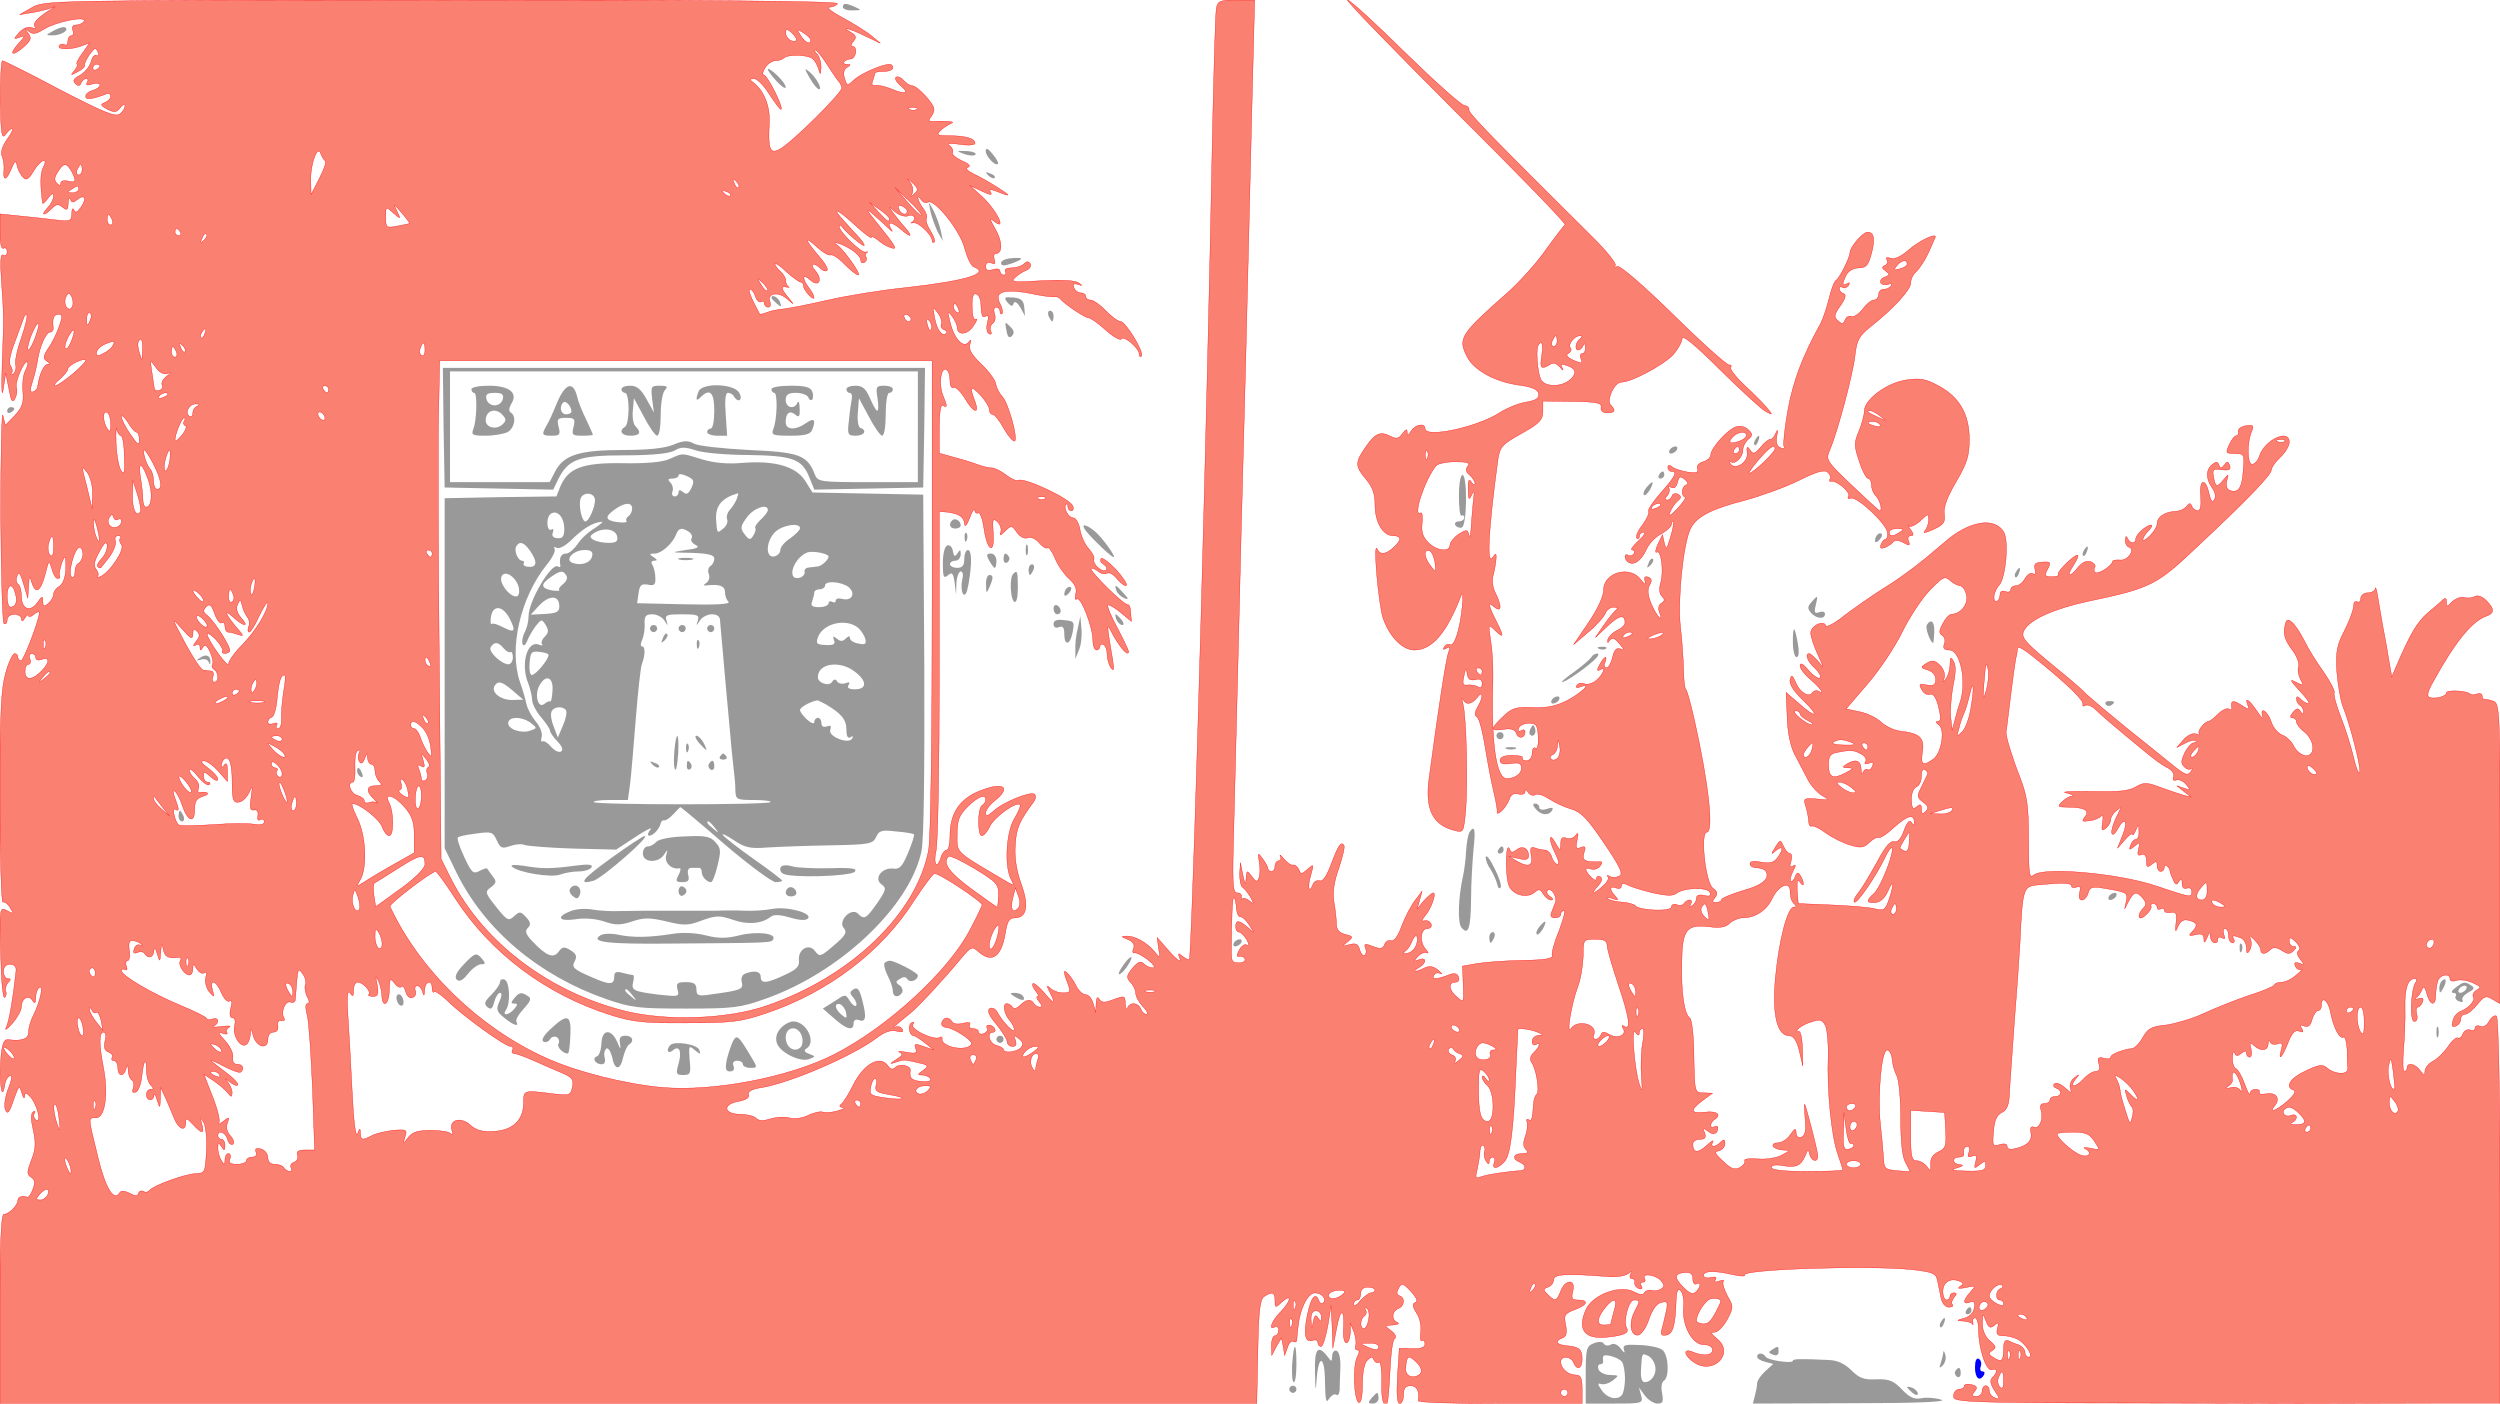 <svg xmlns="http://www.w3.org/2000/svg" version="1.0" width="700pt" height="393pt" viewBox="0 0 700 393" preserveAspectRatio="xMidYMid meet">

<g transform="translate(0,393) scale(0.1,-0.1)" fill="#999" stroke="none">
<path fill="salmon" stroke="red" d="M90 3909 l-35 -20 30 5 c17 2 39 8 50 11 l20 7 -20 -13 c-31 -20 -45 -36 -37 -44 4 -5 0 -6 -10 -2 -9 3 -23 -2 -34 -14 -17 -19 -17 -20 2 -13 16 6 16 4 -5 -19 -29 -32 -15 -36 18 -6 18 17 20 23 9 37 -10 14 -10 15 2 5 11 -10 20 -9 44 6 35 21 121 38 111 21 -3 -5 -13 -10 -22 -10 -9 0 -13 -6 -9 -15 3 -8 1 -15 -4 -15 -6 0 -10 -7 -10 -16 0 -8 -4 -13 -9 -9 -5 3 -12 2 -15 -3 -7 -11 31 -12 61 -1 l24 9 -21 -30 c-12 -16 -18 -30 -14 -30 3 0 0 -7 -7 -17 -13 -15 -12 -15 8 -4 13 6 22 15 20 19 -1 4 5 17 14 30 14 19 17 20 23 7 3 -9 2 -13 -4 -10 -5 3 -12 -5 -15 -18 -4 -14 -18 -30 -31 -38 -18 -9 -21 -15 -13 -23 8 -8 13 -7 16 2 3 6 9 12 14 12 6 0 7 -5 3 -11 -4 -8 0 -9 15 -4 11 3 21 2 21 -3 0 -5 -9 -12 -20 -15 -11 -3 -20 -10 -20 -17 0 -10 15 -9 58 7 6 3 12 0 12 -6 0 -7 -7 -14 -16 -18 -14 -5 -13 -8 7 -19 20 -10 25 -9 36 5 7 9 13 11 13 5 0 -6 -6 -17 -14 -23 -12 -10 -45 4 -169 68 -84 45 -157 81 -160 81 -4 0 -6 -50 -6 -112 1 -91 4 -109 14 -95 7 9 15 17 19 17 4 0 -2 -14 -14 -30 -14 -20 -19 -37 -14 -48 4 -9 6 -27 5 -39 -3 -31 7 -29 21 5 10 23 12 24 16 8 2 -11 10 -25 16 -32 10 -10 16 -6 30 17 19 32 43 42 27 10 -8 -15 -9 -45 -2 -100 1 -3 8 4 16 15 10 13 14 15 15 5 0 -8 -7 -23 -17 -33 -20 -22 -11 -24 12 -2 12 13 19 14 30 4 13 -10 15 -8 16 11 0 13 3 18 6 11 4 -10 8 -10 19 -1 21 17 28 4 11 -21 -11 -15 -16 -18 -20 -8 -3 7 -6 3 -6 -10 -1 -21 -4 -23 -43 -18 -24 3 -69 8 -100 11 l-58 6 0 -51 c0 -32 4 -49 10 -45 5 3 10 -1 10 -10 0 -9 -5 -13 -11 -9 -7 4 -9 -17 -5 -72 7 -102 7 -99 2 -234 -2 -67 -1 -96 3 -70 l7 45 9 -44 c6 -34 10 -40 17 -27 5 10 7 23 4 31 -5 15 23 80 31 71 2 -2 0 -13 -6 -24 -6 -11 -9 -37 -7 -58 3 -31 -1 -44 -22 -67 l-27 -28 -7 28 c-3 15 -6 -108 -6 -275 1 -166 5 -305 9 -308 5 -3 9 2 9 10 0 9 9 16 20 16 11 0 20 -6 20 -12 0 -9 4 -8 10 2 5 8 10 11 10 6 0 -5 7 -3 15 4 8 7 15 9 15 4 0 -20 -44 -134 -51 -134 -5 0 -9 5 -9 10 0 6 -4 10 -9 10 -5 0 -17 -24 -25 -54 -13 -44 -16 -111 -16 -351 0 -163 4 -294 8 -291 4 2 14 -4 20 -15 12 -19 11 -19 -8 -9 -21 11 -21 10 -18 -119 1 -71 6 -127 11 -124 4 3 6 11 3 18 -2 7 1 18 7 24 8 8 8 11 -1 11 -7 0 -12 9 -12 20 0 13 7 20 18 20 12 0 18 -7 17 -18 -8 -75 -19 -140 -27 -157 -6 -12 0 -9 16 9 14 16 26 37 26 47 0 24 20 35 31 18 6 -11 9 -8 9 8 0 12 5 25 10 28 13 8 3 -38 -16 -77 -8 -15 -14 -36 -14 -48 0 -19 -18 -26 -57 -21 -15 2 -21 -22 -22 -93 0 -54 7 -72 13 -30 2 10 8 20 14 22 7 2 5 -12 -5 -37 -9 -23 -12 -48 -8 -58 6 -14 11 -9 23 27 15 42 16 43 23 20 4 -14 7 -18 8 -10 1 12 3 12 15 0 19 -19 34 -76 17 -66 -6 4 -8 12 -5 18 4 6 2 8 -3 5 -7 -5 -7 -21 0 -51 8 -36 7 -54 -5 -84 -13 -34 -13 -40 -1 -48 11 -7 12 -15 5 -34 -5 -14 -12 -24 -16 -22 -14 5 -26 1 -26 -9 0 -14 -25 -39 -39 -39 -8 0 -11 -83 -11 -265 l0 -265 1759 0 1760 0 3 145 c2 116 6 148 18 155 23 15 30 12 30 -12 0 -20 1 -21 20 -3 29 26 25 1 -5 -29 -24 -24 -35 -53 -15 -41 5 3 10 -1 10 -9 0 -9 -4 -16 -10 -16 -5 0 -10 -12 -10 -27 l1 -28 13 25 14 24 5 -24 4 -25 8 22 c4 13 11 20 16 17 5 -3 9 -2 10 3 0 4 2 23 4 41 5 48 27 92 47 92 19 0 34 -18 23 -28 -4 -4 -10 -1 -12 6 -9 25 -22 11 -32 -38 -12 -55 -7 -81 15 -73 8 3 14 0 14 -6 0 -6 4 -11 9 -11 5 0 13 26 19 58 l9 57 3 -60 2 -60 10 53 c11 61 23 62 20 2 -2 -23 2 -40 8 -40 5 0 10 12 11 28 l0 27 10 -24 c5 -14 7 -31 5 -38 -3 -7 -1 -13 5 -13 6 0 6 -7 -1 -20 -13 -25 -9 -122 5 -127 6 -2 10 20 10 52 0 33 5 59 14 67 11 10 14 10 18 0 3 -6 9 -10 14 -6 5 3 8 -19 8 -51 -2 -51 4 -75 15 -64 2 2 6 42 8 89 2 47 7 88 13 92 6 4 2 13 -10 22 -20 15 -19 15 5 16 14 1 19 4 13 7 -18 7 -16 32 2 39 18 7 20 31 3 36 -8 3 -8 9 -2 21 9 16 12 15 35 -9 16 -18 20 -28 12 -31 -9 -3 -8 -11 3 -29 10 -14 14 -37 12 -53 -2 -17 -1 -28 4 -25 4 3 8 -1 8 -9 0 -10 -11 -14 -36 -13 l-36 1 -5 -77 c-3 -52 -1 -78 6 -78 6 0 11 11 11 25 0 18 5 25 20 25 18 0 25 -16 21 -42 0 -5 103 -8 229 -8 l230 0 0 40 c0 32 -4 40 -18 40 -21 0 -42 18 -42 37 0 18 29 16 36 -2 9 -23 24 -18 24 9 0 28 -8 35 -44 38 -29 3 -34 13 -11 22 11 4 13 14 9 36 -6 28 -3 32 25 43 36 13 41 27 10 27 -18 0 -20 4 -15 25 9 34 -21 34 -34 0 -11 -29 -16 -30 -36 -10 -14 13 -14 16 0 21 9 3 16 12 16 20 0 17 34 19 160 9 19 -1 41 3 49 9 11 8 13 8 7 -1 -4 -7 -2 -13 3 -13 6 0 10 -5 8 -11 -1 -6 4 -14 12 -17 8 -3 11 0 7 7 -4 6 -2 11 4 11 6 0 8 4 5 10 -10 17 32 11 46 -6 10 -13 10 -17 -1 -24 -7 -4 -19 -6 -26 -3 -6 2 -15 0 -19 -6 -4 -8 -13 -7 -28 1 -39 22 -116 -6 -136 -48 -26 -57 -4 -85 59 -78 48 5 62 12 55 25 -11 18 5 79 20 79 18 0 18 -1 1 -34 -16 -32 -10 -68 12 -64 8 2 22 22 29 44 9 26 21 44 34 47 18 5 20 2 14 -26 -4 -18 -9 -40 -12 -50 -4 -14 0 -18 13 -15 18 3 25 27 27 94 1 30 5 38 13 30 6 -6 10 -27 8 -46 -5 -50 24 -105 56 -105 16 0 25 -6 25 -15 0 -16 -27 -18 -57 -5 -27 11 -22 -12 6 -30 55 -36 114 27 63 67 -17 14 -18 18 -6 18 9 0 24 16 35 35 18 34 18 37 1 66 -9 17 -15 35 -12 40 4 5 -2 6 -11 2 -11 -4 -15 -3 -11 4 5 7 0 9 -13 6 -11 -3 -20 0 -20 6 0 13 31 14 82 2 21 -5 36 -5 33 -1 -10 16 348 28 470 15 58 -7 66 -10 70 -31 3 -13 7 -35 10 -49 3 -14 12 -25 22 -25 9 0 13 3 10 7 -4 3 -2 12 4 20 9 9 8 13 0 13 -6 0 -11 -4 -11 -10 0 -5 -4 -10 -10 -10 -5 0 -10 11 -10 24 0 26 21 39 46 29 13 -5 13 -8 2 -15 -9 -6 -3 -7 17 -3 28 6 29 6 12 -13 -21 -23 -22 -36 -1 -28 11 4 15 0 12 -16 -2 -14 -13 -25 -28 -29 -23 -6 -23 -7 -3 -8 12 -1 23 -4 26 -8 2 -5 2 -2 1 5 -2 6 1 12 6 12 6 0 10 -16 10 -35 0 -51 22 -116 37 -110 16 5 17 -7 2 -22 -8 -8 -6 -18 6 -37 16 -24 16 -26 1 -20 -9 3 -16 12 -16 20 0 8 -4 14 -10 14 -5 0 -10 -7 -10 -15 0 -8 -7 -15 -16 -15 -13 0 -14 3 -5 14 9 11 7 15 -9 19 -11 3 -20 1 -20 -4 0 -5 -7 -9 -15 -9 -8 0 -15 -9 -15 -19 0 -19 20 -19 765 -20 l765 -2 0 540 c0 316 -4 543 -10 546 -5 3 -14 -3 -20 -14 -6 -12 -16 -18 -25 -15 -8 4 -15 1 -15 -5 0 -6 -6 -8 -14 -5 -7 3 -16 -2 -20 -11 -3 -9 -9 -14 -14 -11 -4 2 -17 -8 -27 -24 -11 -16 -30 -35 -42 -41 -13 -7 -23 -19 -23 -28 -1 -14 -2 -14 -14 2 -14 19 -36 23 -36 7 0 -5 -4 -10 -8 -10 -4 0 -5 28 -2 62 3 35 5 88 4 118 -1 53 8 80 28 80 5 0 6 -6 1 -12 -13 -23 -16 -108 -3 -108 7 0 10 8 7 20 -3 11 -2 20 3 20 4 0 10 7 13 14 4 11 1 13 -11 10 -10 -4 -13 -3 -6 3 6 4 13 15 16 23 4 10 8 6 13 -12 9 -34 25 -37 25 -4 0 13 3 31 6 40 7 18 34 22 34 5 0 -6 8 -8 19 -4 10 3 31 0 45 -7 23 -10 24 -13 11 -20 -8 -5 -13 -13 -10 -19 7 -10 -12 -32 -36 -41 -9 -4 -19 -15 -21 -26 -4 -15 -2 -19 8 -15 8 3 14 11 14 19 0 8 5 14 12 14 7 0 22 12 34 27 20 25 25 26 43 15 l21 -12 0 419 c0 389 -1 419 -17 427 -10 4 -21 6 -25 6 -5 -1 -8 3 -8 9 0 6 -6 9 -14 6 -8 -3 -17 -3 -20 0 -9 9 -66 12 -66 3 0 -10 -31 -18 -47 -13 -9 3 -6 17 12 48 60 109 108 167 147 180 23 8 23 20 -1 44 -11 11 -24 15 -31 11 -7 -4 -20 -6 -30 -3 -9 3 -24 -3 -34 -12 -14 -15 -16 -15 -16 -1 0 14 -3 14 -19 -2 -11 -9 -26 -22 -33 -28 -30 -26 -49 -58 -88 -149 l-13 -30 -8 45 c-4 25 -10 61 -14 80 -4 19 -10 58 -15 85 -4 28 -8 44 -9 38 0 -7 -10 -13 -21 -13 -11 0 -20 -7 -20 -16 0 -8 -4 -12 -10 -9 -6 3 -10 -2 -10 -12 0 -10 -11 -40 -25 -68 -22 -42 -25 -60 -22 -115 3 -36 10 -78 16 -95 21 -52 53 -175 48 -188 -2 -7 -10 12 -17 42 -7 30 -23 81 -36 114 -13 33 -21 63 -18 68 2 4 -11 30 -29 56 -19 26 -44 66 -55 89 -11 22 -27 46 -35 52 -12 10 -16 8 -20 -15 -4 -20 2 -37 20 -61 14 -18 22 -40 19 -48 -3 -9 -1 -24 5 -35 10 -19 9 -20 -13 -9 -18 10 -16 5 11 -24 19 -20 30 -36 25 -36 -6 0 -15 5 -22 12 -9 9 -12 9 -12 1 0 -7 5 -15 10 -18 6 -3 10 -12 10 -18 0 -8 -3 -8 -9 1 -6 10 -10 10 -21 -3 -8 -10 -9 -15 -1 -15 6 0 11 -5 11 -11 0 -6 10 -19 23 -29 29 -24 31 -67 3 -66 -11 1 -26 12 -33 26 -6 13 -21 28 -33 32 -11 4 -26 21 -31 38 -11 31 -33 43 -23 12 3 -9 -4 -2 -16 16 -23 34 -36 42 -26 17 5 -13 2 -13 -19 1 -23 15 -30 13 -26 -9 1 -5 -3 -6 -8 -2 -6 3 -19 -3 -31 -15 -11 -11 -23 -20 -26 -20 -11 0 -33 -28 -26 -34 3 -4 -1 -4 -9 -1 -9 3 -23 -3 -35 -16 l-19 -22 23 12 c13 7 26 10 30 7 3 -3 0 -6 -6 -6 -6 0 -17 -13 -25 -28 -10 -22 -11 -30 -1 -39 6 -7 15 -9 20 -5 4 4 4 1 0 -6 -10 -16 -16 -14 -58 20 -18 15 -73 59 -123 99 -49 40 -99 82 -111 93 -11 12 -42 39 -69 61 -109 89 -119 100 -107 121 15 29 84 60 177 80 180 38 193 45 311 157 140 131 204 198 204 212 0 6 11 22 25 35 14 13 25 32 25 42 0 39 -70 6 -84 -40 -4 -12 -13 -22 -20 -22 -14 0 -15 62 -1 93 6 16 4 18 -16 15 -13 -2 -23 -9 -22 -16 2 -6 -1 -12 -5 -12 -5 0 -14 -11 -20 -25 -11 -23 -10 -25 16 -25 26 0 27 -2 23 -47 -3 -50 -14 -65 -38 -56 -8 3 -11 13 -8 27 6 19 5 20 -8 4 -19 -24 -24 -23 -29 6 -4 22 -2 24 23 21 21 -3 26 0 22 12 -5 12 -7 12 -15 1 -8 -10 -11 -11 -15 0 -4 10 -8 10 -19 1 -18 -15 -18 -39 0 -65 9 -12 11 -26 6 -33 -5 -10 -10 -4 -15 18 -10 45 -28 39 -23 -9 2 -26 -1 -40 -8 -40 -7 0 -15 6 -17 13 -4 9 -7 9 -15 -1 -5 -7 -20 -14 -33 -14 -29 -2 -49 -16 -49 -34 0 -8 -9 -23 -20 -34 -11 -11 -20 -16 -20 -11 0 5 7 17 16 25 8 9 12 16 7 16 -14 -1 -43 -27 -43 -39 0 -15 -17 -14 -23 2 -4 7 -6 6 -6 -5 -1 -9 4 -18 10 -20 19 -6 -3 -39 -25 -36 -11 1 -21 -1 -21 -4 0 -11 -39 -37 -48 -31 -4 2 -5 9 -2 14 4 5 -1 12 -11 16 -11 4 -23 -1 -35 -15 -24 -31 -35 -27 -14 4 9 14 15 27 13 29 -6 6 -59 -45 -55 -53 3 -4 -5 -7 -18 -7 -18 0 -21 3 -14 17 13 24 12 26 -14 24 -18 -1 -23 -6 -19 -20 3 -12 1 -17 -6 -12 -6 3 -16 -3 -22 -14 -6 -11 -17 -20 -25 -20 -8 0 -15 -5 -15 -11 0 -6 -7 -9 -15 -5 -9 3 -15 0 -15 -9 0 -20 -17 -27 -17 -7 0 9 6 25 15 34 18 22 27 120 13 147 -25 45 -98 33 -167 -28 -65 -56 -114 -94 -174 -131 -30 -19 -77 -52 -105 -73 -27 -22 -51 -35 -53 -29 -5 17 -42 0 -42 -20 0 -10 9 -38 20 -61 18 -40 19 -41 1 -19 -11 12 -22 22 -25 22 -14 0 -4 -24 16 -41 11 -11 18 -22 14 -27 -4 -4 -19 6 -32 21 -15 18 -24 23 -24 13 0 -8 14 -26 30 -39 28 -24 42 -45 21 -32 -5 3 -12 1 -16 -4 -9 -16 -36 0 -47 28 -10 22 -12 23 -16 7 -2 -12 10 -31 37 -57 48 -46 37 -53 -13 -8 l-35 30 3 -68 c1 -43 9 -81 20 -103 10 -19 26 -50 36 -69 9 -19 28 -40 41 -48 23 -13 23 -14 -14 -10 -35 3 -38 1 -32 -17 4 -12 8 -31 9 -43 0 -11 4 -19 9 -16 4 2 22 -6 39 -19 18 -13 48 -28 68 -34 30 -9 38 -8 54 7 10 10 22 16 26 14 4 -3 25 11 45 30 37 33 55 37 55 12 0 -9 -2 -9 -8 0 -5 9 -12 1 -21 -23 -7 -21 -18 -33 -25 -31 -12 5 -26 -11 -51 -58 -28 -50 -41 -71 -54 -88 -8 -9 -12 -20 -9 -23 7 -6 59 70 84 121 9 20 19 34 21 31 9 -9 -31 -110 -49 -127 -24 -21 -23 -28 3 -26 14 1 27 13 35 32 16 37 18 20 3 -24 -10 -29 -15 -32 -38 -26 -14 4 -69 9 -121 11 l-95 4 -3 37 c-1 28 1 34 8 23 12 -18 13 -1 1 18 -6 11 -10 10 -15 -4 -3 -9 -9 -14 -12 -11 -3 3 0 15 6 27 9 17 9 21 0 15 -9 -5 -10 -1 -5 14 3 11 2 21 -3 21 -5 0 -13 9 -18 20 -9 20 -9 20 -23 -2 -13 -21 -13 -22 2 -9 20 16 22 3 3 -22 -10 -13 -21 -15 -45 -11 -20 4 -31 3 -31 -5 0 -6 9 -11 19 -11 11 0 22 -4 25 -9 13 -21 -9 -40 -65 -55 -32 -10 -59 -21 -59 -25 0 -4 -7 -8 -15 -8 -11 0 -12 3 -3 14 8 10 7 17 -6 26 -21 16 -36 157 -17 157 20 0 5 138 -35 315 -10 44 -20 82 -24 85 -3 3 -6 28 -6 55 -1 28 -4 82 -9 121 -8 77 8 231 28 273 16 34 58 56 152 80 44 12 111 36 150 55 50 25 73 32 82 24 7 -6 10 -14 7 -19 -3 -5 -2 -8 3 -7 14 5 55 -30 49 -41 -4 -6 -1 -9 6 -6 17 7 102 -73 103 -97 1 -10 -2 -18 -6 -18 -4 0 -9 -7 -12 -14 -4 -11 -1 -13 11 -9 9 4 20 11 23 16 4 5 15 5 28 -2 17 -10 20 -9 15 4 -4 8 -1 15 6 15 9 0 9 4 -1 18 -7 9 -9 14 -4 9 4 -4 19 3 32 15 22 21 23 21 23 2 0 -11 -5 -25 -11 -31 -7 -7 4 -5 23 4 30 14 35 20 32 43 -3 18 7 47 33 91 31 53 37 73 37 119 0 70 -28 119 -87 150 -35 19 -51 22 -90 16 -54 -8 -117 -55 -117 -87 0 -11 -7 -36 -15 -56 -14 -33 -14 -41 1 -85 8 -26 20 -48 25 -48 5 0 9 -8 9 -18 0 -10 5 -23 12 -30 12 -12 20 -42 11 -42 -2 0 -37 32 -78 71 -74 71 -74 71 -60 103 21 51 63 207 69 261 5 43 11 54 43 80 66 52 113 104 113 123 0 11 7 25 16 32 8 8 23 30 32 49 9 20 18 40 20 45 9 17 -44 -7 -75 -35 -21 -18 -39 -26 -50 -22 -10 4 -14 2 -10 -4 4 -6 1 -14 -5 -16 -10 -4 -9 -8 2 -16 12 -9 12 -11 -3 -17 -9 -3 -14 -10 -11 -16 3 -5 13 -7 21 -4 8 3 11 1 8 -4 -3 -6 -13 -10 -21 -10 -8 0 -14 -7 -14 -15 0 -8 -6 -15 -13 -15 -7 0 -21 -11 -31 -25 -11 -14 -25 -24 -32 -21 -7 3 -15 -2 -18 -10 -5 -12 -8 -13 -20 -2 -12 11 -11 17 7 42 14 20 17 31 9 34 -7 2 -12 8 -12 13 0 6 4 8 9 4 5 -3 13 0 17 6 4 8 3 9 -4 5 -15 -9 -15 -1 -2 25 6 11 21 19 35 19 20 0 26 7 35 40 11 41 7 60 -11 60 -13 0 -48 -41 -49 -56 0 -15 -29 -72 -39 -79 -5 -2 -14 -26 -20 -52 -7 -27 -17 -57 -23 -68 -52 -94 -77 -162 -92 -243 -9 -51 -14 -97 -11 -102 3 -6 -1 -7 -9 -4 -11 4 -14 14 -11 33 4 18 3 21 -3 8 -4 -10 -11 -18 -15 -17 -5 0 -17 -9 -27 -22 -17 -20 -21 -21 -30 -8 -8 12 -10 10 -8 -9 3 -27 -36 -50 -48 -28 -4 7 -4 9 1 5 11 -11 35 11 35 32 0 10 7 23 15 30 13 11 13 14 0 27 -8 8 -23 12 -34 8 -23 -7 -71 -60 -71 -79 0 -7 -10 -16 -21 -19 -13 -4 -19 -11 -16 -20 4 -10 -3 -12 -27 -9 -17 3 -37 9 -43 14 -9 7 -13 7 -13 -1 0 -6 5 -11 10 -11 18 0 11 -14 -29 -59 -22 -25 -38 -48 -35 -53 3 -4 -5 -21 -17 -38 -13 -16 -20 -33 -16 -37 4 -3 7 -1 7 5 0 7 6 12 13 12 6 0 -1 -12 -16 -25 -15 -14 -23 -25 -17 -25 6 0 8 -5 5 -10 -4 -6 -11 -8 -16 -5 -5 4 -9 2 -9 -4 0 -5 4 -12 9 -15 16 -10 36 4 50 34 7 17 26 37 42 45 16 9 29 21 29 27 0 6 2 9 5 7 2 -3 -1 -22 -8 -44 -10 -34 -12 -36 -17 -15 l-5 23 -13 -27 c-7 -15 -8 -25 -3 -22 12 8 20 -53 11 -85 -5 -17 -4 -31 3 -38 9 -9 9 -14 -1 -20 -7 -4 -10 -15 -6 -24 13 -34 -6 -16 -22 21 -11 26 -12 42 -5 54 7 12 6 18 -4 22 -10 3 -12 0 -9 -12 3 -11 -1 -9 -12 5 -30 41 -104 20 -104 -29 0 -18 -17 -54 -42 -91 l-42 -62 41 35 c23 19 44 43 48 53 3 9 14 17 23 17 10 0 13 -3 7 -8 -5 -4 -21 -23 -34 -42 l-24 -35 35 33 c32 30 48 33 48 8 0 -6 -10 -16 -22 -21 -12 -6 -23 -17 -26 -25 -2 -11 -1 -12 5 -3 7 9 14 7 27 -9 15 -17 15 -20 3 -15 -11 4 -17 -2 -22 -24 -4 -16 -11 -29 -17 -29 -6 0 -8 7 -4 15 8 22 -2 18 -15 -6 -8 -15 -8 -19 0 -15 18 12 12 -10 -8 -28 -10 -9 -25 -14 -34 -11 -8 4 -18 2 -22 -4 -4 -7 0 -8 11 -4 33 13 3 -17 -39 -39 -30 -15 -57 -21 -96 -19 -47 2 -58 -2 -82 -25 -37 -35 -36 -42 1 -36 21 3 32 0 36 -12 6 -16 24 -13 24 5 0 6 -5 7 -11 3 -7 -4 -10 -1 -7 7 3 8 16 14 29 14 21 0 24 -5 26 -38 1 -22 -2 -35 -7 -32 -6 4 -10 -3 -10 -14 0 -12 -7 -21 -16 -21 -8 0 -13 3 -11 8 3 4 -10 7 -29 7 -22 0 -34 -5 -34 -14 0 -9 9 -12 30 -9 23 4 30 1 30 -13 0 -16 -19 -29 -41 -29 -30 0 -44 100 -39 270 1 36 -1 87 -6 115 -7 47 -7 49 10 32 27 -26 28 -21 6 23 -24 47 -25 57 -5 40 20 -16 20 4 2 40 -8 15 -10 35 -6 50 4 14 7 34 8 45 1 16 -1 17 -9 5 -18 -28 -13 72 14 272 6 38 10 43 71 77 46 26 55 36 55 60 l0 28 83 -1 c68 -1 82 -4 80 -16 -2 -10 5 -16 17 -16 22 0 25 7 10 22 -13 13 10 64 30 64 28 0 117 48 144 76 14 16 26 37 26 47 0 11 37 -19 106 -88 59 -58 116 -111 128 -117 20 -11 20 -10 6 7 -8 10 -36 39 -62 63 -26 24 -45 48 -42 53 3 5 1 8 -4 7 -5 -2 -76 61 -156 140 -87 85 -151 140 -158 136 -6 -4 -8 -3 -5 3 3 5 -26 42 -66 81 -297 295 -346 346 -344 355 1 6 -5 11 -13 12 -8 0 -82 66 -165 147 -82 81 -155 148 -162 148 -6 0 130 -140 302 -312 173 -172 311 -314 307 -317 -4 -4 -28 -35 -54 -71 -25 -36 -72 -88 -104 -117 -135 -119 -142 -130 -117 -180 18 -38 76 -71 144 -81 38 -5 55 -12 57 -24 2 -13 -6 -19 -35 -24 -21 -3 -54 -17 -73 -29 -62 -41 -210 -73 -210 -45 0 17 -28 11 -39 -7 -8 -13 -10 -14 -11 -4 0 11 -3 10 -13 -3 -11 -15 -17 -16 -35 -7 -27 14 -42 8 -69 -32 -29 -42 -29 -52 2 -89 18 -21 25 -41 25 -72 0 -48 22 -86 51 -86 24 0 24 -12 1 -33 -22 -20 -38 -22 -46 -4 -12 24 4 -159 17 -195 18 -51 54 -88 87 -88 50 0 91 48 132 155 4 11 5 -5 2 -35 -6 -62 -22 -112 -34 -105 -5 3 -12 0 -16 -6 -5 -8 -3 -9 6 -4 10 6 12 4 6 -11 -7 -16 -30 -169 -55 -356 -11 -84 11 -128 71 -143 26 -7 26 -6 32 57 6 75 2 263 -8 298 -3 14 -4 19 0 13 8 -18 24 -16 40 4 17 23 18 0 1 -27 -8 -15 -9 -23 -1 -28 6 -4 16 -43 23 -87 7 -44 18 -100 24 -125 6 -25 10 -49 9 -54 -2 -5 4 -4 12 3 8 7 18 22 22 33 4 13 12 18 25 15 11 -3 19 0 19 6 0 8 4 7 9 -2 5 -7 14 -10 20 -6 7 4 24 -2 39 -12 15 -10 43 -23 61 -28 28 -8 46 -27 92 -95 46 -68 55 -87 43 -93 -8 -4 -20 -5 -27 -1 -6 4 -9 4 -5 -1 4 -4 -2 -16 -14 -26 -27 -25 -36 -24 -14 0 11 12 14 21 7 26 -6 3 -11 1 -11 -5 0 -7 -6 -5 -15 4 -19 19 -19 30 -1 23 8 -3 20 0 26 8 8 10 7 13 -2 12 -41 -1 -49 3 -43 25 6 17 4 20 -9 15 -13 -5 -15 -2 -10 21 4 19 3 23 -4 13 -6 -8 -17 -11 -26 -8 -12 5 -16 0 -16 -16 -1 -21 -1 -21 -15 3 -19 34 -19 7 0 -30 9 -17 11 -30 6 -30 -5 0 -13 9 -16 20 -3 11 -12 20 -20 20 -7 0 -20 3 -28 6 -11 4 -13 -1 -10 -19 6 -31 -5 -37 -37 -20 l-25 15 28 -6 c20 -5 27 -2 27 8 0 21 -18 30 -34 16 -11 -8 -15 -8 -19 2 -11 26 -13 -68 -3 -99 9 -28 50 -40 72 -22 13 11 17 10 25 -4 6 -9 15 -17 22 -17 7 0 6 4 -3 10 -8 5 -11 12 -7 17 10 10 28 -18 22 -34 -3 -7 -8 -20 -11 -28 -4 -10 0 -15 10 -15 9 0 16 5 16 10 0 6 4 10 9 10 5 0 -2 -25 -14 -57 -13 -31 -21 -62 -19 -68 4 -9 -19 -13 -83 -14 -48 -1 -106 -5 -128 -9 l-40 -7 2 -52 c2 -51 2 -52 -17 -35 -24 19 -26 42 -5 42 8 0 12 6 9 14 -4 11 -12 13 -31 5 -32 -12 -46 -12 -38 1 4 6 12 8 18 4 7 -3 4 1 -7 10 -13 11 -24 12 -37 6 -24 -13 -39 -12 -16 1 22 13 22 30 0 22 -15 -6 -16 -5 -3 9 8 9 20 13 25 10 6 -2 4 1 -2 9 -19 19 -16 59 3 59 9 0 14 6 11 13 -2 6 -11 11 -18 9 -10 -3 -9 1 2 15 16 18 32 63 22 63 -3 0 -15 -10 -26 -22 l-19 -23 7 25 7 25 -19 -25 c-11 -14 -28 -46 -38 -72 -10 -29 -22 -45 -30 -42 -7 3 -15 -2 -18 -10 -5 -13 -12 -14 -33 -6 -22 9 -25 8 -21 -4 4 -9 2 -18 -2 -21 -5 -2 -11 5 -14 16 -4 16 -11 19 -29 14 -21 -6 -22 -5 -5 8 17 14 16 15 -7 21 -16 4 -24 13 -24 28 0 13 -3 41 -7 63 -4 28 0 56 14 95 10 30 17 58 14 63 -8 13 -17 -2 -37 -56 -12 -31 -23 -47 -31 -43 -7 2 -16 -2 -19 -11 -11 -28 -16 -7 -6 26 9 32 9 33 -9 17 -17 -15 -19 -15 -24 -1 -4 8 -11 14 -16 13 -5 -2 -17 6 -26 17 -9 11 -14 14 -10 8 3 -7 1 -13 -4 -13 -6 0 -11 -7 -11 -15 0 -8 -4 -15 -10 -15 -5 0 -10 4 -10 8 0 5 -7 17 -15 28 -13 18 -14 17 -9 -10 3 -16 2 -36 -1 -44 -5 -13 -8 -12 -20 4 -14 18 -14 18 -16 -6 -1 -20 -3 -18 -9 10 l-7 35 -2 -32 c0 -17 3 -35 9 -38 5 -3 15 -16 22 -28 10 -19 9 -20 -4 -9 -9 7 -18 9 -20 5 -3 -4 -3 -2 -2 5 2 6 -3 12 -12 12 -13 0 -14 25 -9 198 3 108 7 287 10 397 3 110 7 292 10 405 6 206 19 723 31 1228 l7 272 -51 0 c-46 0 -52 -3 -56 -22 -3 -13 -7 -167 -11 -343 -14 -772 -51 -2118 -64 -2319 -1 -5 -9 -2 -18 5 -15 12 -16 12 -9 -6 4 -11 -9 -3 -29 20 l-35 40 4 -30 c5 -30 5 -30 -12 -9 -22 26 -55 44 -79 43 -15 0 -14 -2 4 -9 15 -6 21 -15 17 -25 -4 -9 -2 -15 2 -13 5 2 22 -7 38 -19 16 -13 23 -23 14 -23 -8 0 -19 5 -26 12 -8 8 -16 5 -31 -13 -17 -21 -18 -26 -5 -40 8 -8 14 -22 14 -30 0 -9 9 -25 20 -37 12 -12 16 -22 10 -22 -6 0 -13 7 -16 15 -7 18 -30 20 -37 3 -3 -7 -6 -3 -6 10 -1 25 -1 25 -37 12 -21 -8 -29 -8 -36 2 -5 9 -8 5 -9 -12 l-1 -25 -7 25 c-4 14 -13 25 -21 25 -8 0 -20 11 -26 23 -12 25 -34 50 -34 40 0 -4 4 -18 10 -32 8 -23 7 -26 -13 -26 -13 0 -29 6 -36 13 -11 10 -11 8 -2 -10 18 -35 13 -37 -15 -3 -15 17 -29 29 -32 26 -3 -3 1 -12 8 -21 7 -8 9 -15 5 -15 -4 0 -2 -7 5 -15 8 -9 9 -15 2 -15 -6 0 -14 5 -17 10 -9 14 -21 12 -39 -5 -9 -9 -17 -11 -21 -5 -3 5 -11 10 -16 10 -13 0 -7 -31 9 -48 6 -7 12 -19 12 -25 -1 -12 -33 22 -49 51 -5 8 -14 12 -20 8 -8 -5 -2 -19 19 -44 16 -20 30 -42 30 -49 0 -7 7 -13 15 -13 10 0 12 6 8 18 -6 15 -5 15 10 4 12 -10 13 -17 5 -26 -12 -12 -48 -16 -48 -5 0 4 -9 9 -20 12 -20 5 -29 37 -9 37 5 0 7 5 4 10 -3 6 -11 10 -16 10 -6 0 -8 -4 -5 -9 3 -5 -1 -11 -9 -15 -8 -3 -15 -1 -15 4 0 6 -7 10 -16 10 -8 0 -12 5 -9 10 4 7 -2 9 -18 5 -14 -4 -28 -2 -31 4 -10 15 -23 14 -29 -2 -3 -7 3 -13 14 -14 19 -2 68 -33 69 -44 0 -13 -29 -18 -57 -10 -15 5 -27 14 -25 20 1 7 -2 10 -7 6 -16 -9 -83 23 -75 36 4 8 3 9 -4 5 -11 -7 -6 -36 7 -36 3 0 17 -9 31 -20 l25 -20 -29 10 c-24 9 -27 8 -22 -6 5 -13 0 -15 -27 -10 -17 3 -26 3 -18 0 11 -5 8 -10 -10 -21 -18 -11 -19 -13 -4 -8 27 9 25 9 64 0 31 -7 33 -9 16 -22 -16 -11 -17 -13 -3 -13 9 0 20 -5 23 -10 4 -6 -5 -10 -24 -8 -28 2 -36 9 -32 31 2 13 -30 20 -41 9 -8 -8 -15 -7 -23 5 -21 29 -66 4 -95 -53 -13 -27 -29 -52 -35 -56 -6 -5 -4 -8 5 -9 8 0 2 -5 -13 -9 -16 -5 -35 -6 -42 -4 -7 3 -26 -1 -42 -9 -16 -8 -38 -11 -53 -7 -14 4 -38 2 -53 -3 -20 -6 -32 -6 -40 2 -6 6 -25 11 -43 11 -47 0 -53 27 -8 36 23 4 33 11 30 19 -3 9 9 16 37 20 82 14 254 88 323 140 21 16 39 22 54 18 16 -4 21 -3 16 6 -4 6 -13 9 -19 5 -12 -5 -5 1 44 41 25 21 94 96 142 154 26 31 29 32 46 17 38 -34 65 -16 76 52 5 32 11 42 26 42 34 0 41 33 18 96 -14 40 -19 76 -16 111 3 45 11 64 52 119 5 7 6 16 2 20 -9 10 -89 -22 -115 -47 -17 -15 -22 -16 -22 -5 0 8 11 23 25 34 52 41 20 55 -52 23 -49 -23 -73 -62 -73 -121 0 -22 -4 -40 -9 -40 -5 0 -13 -9 -16 -20 -11 -36 -23 -21 -14 18 5 20 9 242 9 494 l0 456 23 -2 c33 -4 47 -14 48 -34 0 -9 7 -1 14 18 7 19 14 29 14 22 1 -7 5 -11 10 -8 5 3 12 -16 16 -43 9 -65 31 -76 26 -13 -3 39 -1 43 12 31 8 -8 12 -21 9 -29 -4 -11 -1 -10 12 3 18 17 19 17 33 -3 9 -13 21 -19 30 -16 9 4 23 -2 33 -14 9 -11 20 -17 23 -14 3 4 13 -10 21 -29 8 -20 26 -45 39 -57 17 -15 23 -28 19 -43 -3 -12 -1 -19 3 -14 11 9 45 -79 45 -115 0 -16 5 -28 10 -28 6 0 10 5 10 11 0 5 5 7 10 4 6 -3 10 -16 10 -28 0 -12 5 -29 11 -37 8 -11 9 -5 4 25 -18 109 -18 104 4 63 20 -35 41 -57 41 -42 0 3 -14 33 -31 65 -18 33 -30 62 -27 65 3 2 19 -7 36 -21 l30 -25 -2 24 c0 13 -4 24 -8 23 -10 -3 -109 95 -103 101 2 3 11 -1 19 -7 8 -7 20 -10 26 -6 6 4 19 -4 29 -17 11 -13 22 -20 25 -17 3 3 -10 23 -29 44 -20 21 -39 35 -42 31 -4 -4 -1 -11 7 -16 8 -5 11 -12 7 -16 -9 -9 -39 16 -34 30 2 6 -5 19 -15 30 -10 11 -21 34 -24 53 -3 18 -12 33 -19 33 -14 0 -29 29 -20 38 3 3 5 0 5 -6 0 -7 4 -12 10 -12 5 0 7 6 4 13 -8 21 -138 82 -154 72 -4 -2 -19 4 -33 15 -14 11 -32 20 -41 20 -8 0 -25 4 -38 9 -13 5 -42 14 -65 20 l-43 12 0 70 c0 44 4 68 10 64 13 -8 13 -3 -1 31 -11 31 -4 78 11 69 6 -3 10 -17 10 -31 0 -14 4 -22 10 -19 5 3 19 -10 31 -29 24 -42 43 -48 29 -10 -16 41 -12 47 15 18 14 -15 25 -33 25 -40 0 -8 4 -14 9 -14 6 0 20 -18 32 -40 12 -21 26 -37 30 -35 10 7 -17 104 -34 124 -9 9 -17 25 -19 36 -1 11 -20 36 -41 56 -27 26 -36 42 -31 55 4 13 3 15 -3 7 -14 -20 -40 5 -52 52 -9 36 -9 38 4 21 8 -11 15 -25 15 -32 0 -24 29 -22 45 3 10 14 13 23 7 19 -6 -3 -10 11 -10 35 -1 27 3 39 11 36 7 -2 12 -12 13 -23 2 -39 4 -45 14 -39 7 4 9 -2 5 -18 -4 -14 -2 -28 4 -31 6 -4 9 -1 5 7 -3 8 0 18 6 22 6 4 8 15 5 26 -4 11 -2 19 4 19 6 0 11 -5 11 -12 0 -6 3 -9 6 -6 3 4 0 16 -6 28 -19 36 14 44 108 24 21 -4 41 -6 46 -5 5 1 12 -2 15 -6 10 -13 69 -53 79 -53 6 0 27 -15 48 -34 21 -19 41 -30 44 -25 7 11 50 -26 50 -43 0 -6 3 -9 6 -5 9 9 -44 97 -59 97 -7 0 -25 14 -41 30 -16 17 -35 30 -43 30 -7 0 -13 5 -13 10 0 6 -6 10 -14 10 -8 0 -16 7 -19 14 -4 11 -1 13 11 10 14 -5 14 -4 2 4 -8 7 -49 9 -104 6 -76 -5 -87 -4 -75 8 8 8 22 17 32 21 10 4 15 12 12 18 -5 8 -10 8 -18 0 -6 -6 -22 -11 -35 -11 -13 0 -20 -4 -17 -10 3 -5 1 -10 -4 -10 -6 0 -11 5 -11 11 0 6 -9 8 -20 4 -14 -4 -20 -2 -20 9 0 10 6 13 15 10 11 -5 13 -2 9 10 -3 9 -1 16 4 16 20 0 19 35 -2 70 -16 29 -17 32 -3 21 39 -32 6 34 -37 72 l-31 28 34 -16 c22 -11 31 -12 25 -4 -5 9 -2 10 12 5 45 -18 47 -16 9 8 -22 14 -53 32 -69 39 -18 9 -24 16 -15 19 8 3 1 10 -18 18 -17 8 -29 18 -26 23 3 5 -1 14 -8 19 -10 6 0 8 29 4 23 -4 42 -2 42 3 0 13 -26 21 -72 21 -33 0 -37 2 -26 13 7 8 20 16 28 20 11 4 10 6 -5 7 -11 1 -29 1 -40 0 -14 -1 -17 1 -9 12 6 7 10 18 9 23 -1 16 -47 65 -61 65 -6 0 -17 7 -24 15 -7 8 -16 12 -21 9 -5 -3 1 -14 13 -24 26 -22 13 -26 -29 -8 -15 6 -34 10 -42 9 -9 -2 -12 3 -7 14 3 9 6 19 6 21 0 2 11 4 25 4 14 0 25 5 25 10 0 6 -4 10 -9 10 -21 0 -78 -25 -98 -42 -21 -20 -21 -20 -28 2 -5 15 -2 26 6 31 12 7 12 9 0 9 -8 0 -11 3 -7 8 4 4 12 7 18 7 6 0 12 8 14 18 1 9 -2 17 -8 17 -7 0 -6 5 1 14 10 11 8 17 -6 25 -32 18 -4 12 40 -10 l42 -20 -25 21 c-14 11 -50 34 -80 50 -30 16 -47 29 -38 30 9 0 20 5 23 10 4 7 -367 10 -1107 10 -1096 -1 -1114 -1 -1148 -21z m2140 -90 c0 -5 -7 -6 -15 -3 -8 4 -15 13 -15 21 0 13 3 13 15 3 8 -7 15 -16 15 -21z m40 -1 c0 -15 -15 -8 -28 12 -12 19 -11 20 8 8 11 -7 20 -16 20 -20z m47 -70 c15 -24 30 -45 33 -48 3 -3 6 -10 7 -16 2 -13 -141 -155 -174 -172 -27 -15 -33 0 -29 73 3 48 -16 95 -49 117 -6 5 -4 8 6 8 9 0 29 -20 44 -45 16 -24 30 -43 32 -41 7 6 -39 96 -48 96 -5 0 -4 9 3 20 7 11 20 20 29 20 8 0 19 3 23 7 11 12 70 10 82 -2 7 -6 14 -20 17 -31 4 -15 5 -13 6 7 0 14 -4 30 -11 37 -7 7 -9 12 -5 12 4 0 19 -19 34 -42z m-2037 -2 c0 -3 -4 -8 -10 -11 -5 -3 -10 -1 -10 4 0 6 5 11 10 11 6 0 10 -2 10 -4z m2287 -122 c-3 -3 -12 -4 -19 -1 -8 3 -5 6 6 6 11 1 17 -2 13 -5z m-1657 -144 c5 -3 -3 -25 -16 -50 l-23 -45 -1 43 c0 47 20 98 28 72 3 -8 8 -17 12 -20z m-710 -29 c15 -28 13 -34 -10 -28 -11 3 -20 0 -20 -6 0 -8 -3 -8 -11 0 -8 8 -7 17 3 32 16 26 24 26 38 2z m30 4 c0 -8 -4 -15 -10 -15 -5 0 -7 7 -4 15 4 8 8 15 10 15 2 0 4 -7 4 -15z m1838 -50 c-3 -3 -9 2 -12 12 -6 14 -5 15 5 6 7 -7 10 -15 7 -18z m493 -17 c-11 -11 -13 -10 -7 0 4 7 2 21 -5 30 -12 15 -11 15 6 0 16 -15 17 -20 6 -30z m-2341 12 c0 -5 -8 -10 -17 -10 -15 0 -16 2 -3 10 19 12 20 12 20 0z m1825 -18 c-3 -3 -11 0 -18 7 -9 10 -8 11 6 5 10 -3 15 -9 12 -12z m535 -55 c-3 -2 -20 15 -39 37 l-35 41 39 -37 c22 -21 37 -39 35 -41z m18 37 c18 11 91 -80 103 -129 7 -26 18 -49 25 -52 48 -18 -17 -39 -186 -58 -69 -7 -168 -23 -220 -35 -52 -12 -108 -23 -125 -25 -16 -1 -38 -6 -48 -10 -10 -4 -19 -6 -20 -4 -25 46 -34 69 -27 69 5 0 12 -9 15 -20 4 -11 11 -18 16 -15 5 4 9 1 9 -4 0 -6 5 -11 11 -11 6 0 8 7 5 15 -9 24 22 30 47 9 22 -19 22 -19 5 2 -21 24 -23 35 -5 30 6 -1 9 -1 5 1 -5 3 -8 10 -8 18 0 7 -7 18 -15 25 -8 7 -15 16 -15 21 0 4 15 -5 32 -22 18 -16 36 -29 40 -29 5 0 8 -5 8 -11 0 -6 7 -17 15 -25 19 -20 19 -5 0 20 -21 28 -18 42 4 22 24 -22 36 1 13 27 -17 19 -3 24 16 5 6 -6 15 -9 18 -5 4 3 -7 22 -25 42 -38 44 -41 58 -3 23 15 -14 32 -24 37 -22 6 3 24 -9 40 -26 16 -16 33 -30 38 -30 10 0 -39 69 -57 82 -22 15 7 8 35 -9 16 -10 29 -23 29 -31 0 -7 5 -10 10 -7 6 4 8 10 5 15 -3 4 -2 10 2 13 5 2 3 3 -3 1 -13 -3 -74 57 -74 71 0 6 3 6 8 0 12 -17 62 -59 62 -52 0 3 -6 12 -12 19 -7 8 -26 28 -42 46 -42 45 -24 40 29 -9 25 -23 45 -38 45 -34 0 5 8 1 18 -7 9 -8 25 -18 35 -21 22 -8 17 1 -37 68 -32 39 -34 45 -11 25 16 -14 36 -32 44 -40 9 -9 12 -10 7 -3 -15 23 -1 24 24 3 31 -27 38 -25 14 3 -11 12 -26 31 -34 42 -14 19 -14 20 6 2 12 -10 28 -15 38 -11 16 6 23 -10 9 -19 -5 -2 -2 -2 4 -1 14 4 53 -34 53 -50 0 -5 3 -7 6 -4 3 4 -2 18 -11 32 -9 14 -14 29 -11 34 3 5 -1 18 -9 28 -8 10 -14 24 -15 29 0 6 4 4 9 -4 5 -7 13 -11 19 -7z m-1451 -60 c-1 0 -17 -4 -34 -7 -32 -6 -33 -5 -33 25 0 31 0 31 21 12 22 -19 22 -19 10 6 -11 22 -10 22 13 -5 14 -16 24 -30 23 -31z m1343 14 c0 -13 -5 -9 -31 19 l-24 26 27 -19 c15 -10 28 -22 28 -26z m50 21 c0 -14 -17 -10 -23 5 -4 10 -1 13 9 9 7 -3 14 -9 14 -14z m-2226 -24 c3 -8 1 -15 -4 -15 -6 0 -10 7 -10 15 0 8 2 15 4 15 2 0 6 -7 10 -15z m191 -35 c3 -5 1 -10 -4 -10 -6 0 -11 5 -11 10 0 6 2 10 4 10 3 0 8 -4 11 -10z m66 -23 c-10 -9 -11 -8 -5 6 3 10 9 15 12 12 3 -3 0 -11 -7 -18z m4769 -66 c0 -5 -9 -11 -21 -14 -16 -4 -18 -3 -8 9 13 16 29 19 29 5z m-3191 -75 c-3 -3 -11 5 -18 17 -13 21 -12 21 5 5 10 -10 16 -20 13 -22z m-1946 -43 c-4 -10 -9 -11 -16 -4 -5 5 -7 18 -3 28 6 14 9 15 16 4 4 -8 6 -21 3 -28z m2481 -9 c3 -8 2 -12 -4 -9 -6 3 -10 10 -10 16 0 14 7 11 14 -7z m-48 -41 c-3 -6 0 -14 7 -16 7 -2 10 -7 7 -10 -11 -12 -27 9 -33 43 -6 33 -6 34 8 15 9 -11 13 -25 11 -32z m-2383 12 c-7 -21 -12 -19 -10 4 0 11 5 18 9 15 4 -3 5 -11 1 -19z m-193 -51 c-12 -32 -19 -67 -16 -76 2 -10 -1 -21 -7 -25 -7 -3 -9 -3 -5 2 4 4 3 13 -2 20 -6 7 -3 30 11 66 11 30 22 60 25 68 2 8 7 12 9 9 3 -3 -4 -31 -15 -64z m106 33 c-6 -18 -19 -46 -30 -61 -15 -23 -16 -30 -5 -37 9 -5 9 -9 3 -9 -11 0 -24 -29 -28 -59 0 -8 -6 -16 -13 -18 -9 -3 -10 4 -2 29 6 18 12 44 14 58 6 40 24 80 35 80 6 0 10 6 9 13 -3 25 1 37 15 37 11 0 12 -6 2 -33z m2385 20 c-1 -12 -15 -9 -19 4 -3 6 1 10 8 8 6 -3 11 -8 11 -12z m57 -28 c-3 -8 -7 -3 -11 10 -4 17 -3 21 5 13 5 -5 8 -16 6 -23z m-2509 -23 c-7 -20 -16 -36 -20 -36 -4 0 0 18 8 40 20 49 30 45 12 -4z m101 -11 c-6 -15 -13 -25 -17 -21 -3 3 0 17 7 31 17 32 24 26 10 -10z m373 20 c-3 -9 -8 -14 -10 -11 -3 3 -2 9 2 15 9 16 15 13 8 -4z m3787 -20 c0 -8 -4 -15 -10 -15 -5 0 -7 7 -4 15 4 8 8 15 10 15 2 0 4 -7 4 -15z m65 7 c-13 -9 -17 -32 -6 -32 5 0 12 6 14 13 3 7 6 5 6 -5 1 -10 -3 -18 -9 -18 -5 0 -7 -7 -3 -15 5 -13 2 -14 -21 -4 -19 9 -23 15 -14 20 7 4 9 11 5 15 -8 9 11 34 27 34 7 0 7 -3 1 -8z m-4110 -21 c-3 -6 -15 -16 -26 -21 -14 -8 -19 -7 -19 2 0 7 10 18 23 24 25 11 32 10 22 -5z m84 -13 c-1 -31 -1 -31 -8 -8 -5 14 -6 28 -4 33 9 15 13 6 12 -25z m119 -3 c-3 -3 -9 2 -12 12 -6 14 -5 15 5 6 7 -7 10 -15 7 -18z m672 4 c0 -11 -4 -18 -10 -14 -5 3 -7 12 -3 20 7 21 13 19 13 -6z m3127 -14 c-6 -36 -2 -41 22 -26 10 7 19 4 29 -7 7 -9 11 -11 7 -4 -7 14 -4 15 19 6 21 -8 20 -24 -1 -40 -26 -19 -69 -17 -79 4 -9 20 -14 84 -7 95 10 17 15 4 10 -28z m-3823 10 c3 -8 1 -15 -4 -15 -6 0 -10 7 -10 15 0 8 2 15 4 15 2 0 6 -7 10 -15z m-289 -61 c-22 -18 -44 -34 -50 -34 -5 1 0 9 13 19 12 11 22 23 22 28 0 10 42 31 50 25 3 -2 -13 -19 -35 -38z m264 0 c13 5 12 3 -3 -8 -10 -8 -15 -19 -12 -24 3 -6 0 -12 -7 -15 -8 -3 -14 0 -15 6 -1 7 -4 28 -7 47 -5 34 -5 34 11 12 10 -15 22 -21 33 -18z m2141 -623 c0 -403 -4 -679 -10 -712 -34 -178 -217 -354 -453 -435 -108 -38 -281 -44 -397 -15 -213 53 -396 192 -486 368 l-29 58 -5 545 c-3 300 -4 614 -2 698 l3 152 689 0 690 0 0 -659z m-1690 579 c0 -5 -2 -10 -4 -10 -3 0 -8 5 -11 10 -3 6 -1 10 4 10 6 0 11 -4 11 -10z m-450 -14 c0 -2 -7 -7 -16 -10 -8 -3 -12 -2 -9 4 6 10 25 14 25 6z m83 -33 c-7 -2 -13 -11 -13 -19 0 -9 -4 -13 -10 -9 -14 9 0 35 19 34 10 0 11 -2 4 -6z m-243 -51 c0 -21 -2 -24 -10 -12 -13 20 -13 53 0 45 6 -3 10 -18 10 -33z m600 17 c0 -6 -4 -7 -10 -4 -5 3 -10 11 -10 16 0 6 5 7 10 4 6 -3 10 -11 10 -16z m4356 5 c18 -14 18 -14 -6 -3 -31 14 -36 19 -24 19 6 0 19 -7 30 -16z m-4884 -44 c5 0 8 -10 8 -21 0 -18 -4 -16 -25 15 -14 20 -25 42 -25 49 0 7 8 0 18 -15 9 -16 20 -28 24 -28z m134 31 c-4 -5 -2 -11 3 -13 5 -1 1 -14 -10 -27 -10 -13 -19 -19 -19 -13 0 16 19 62 25 62 4 0 4 -4 1 -9z m4748 -10 c4 -5 -3 -7 -14 -4 -23 6 -26 13 -6 13 8 0 17 -4 20 -9z m-4925 -31 c4 0 9 -26 9 -57 2 -48 0 -55 -10 -39 -6 11 -12 45 -13 75 -1 31 0 48 2 39 2 -10 8 -18 12 -18z m4551 1 c0 -9 -24 -21 -42 -21 -6 0 -6 6 2 15 14 16 40 20 40 6z m1507 -17 c-3 -3 -12 -4 -19 -1 -8 3 -5 6 6 6 11 1 17 -2 13 -5z m-1527 -24 c0 -5 -5 -10 -11 -10 -5 0 -7 5 -4 10 3 6 8 10 11 10 2 0 4 -4 4 -10z m100 3 c-1 -9 -48 -56 -70 -68 -8 -5 1 10 20 33 33 39 50 51 50 35z m-4540 -43 c22 -43 26 -70 10 -70 -5 0 -10 10 -10 23 0 13 -4 27 -9 33 -11 11 -24 54 -17 54 3 0 15 -18 26 -40z m46 15 c-3 -28 -16 -47 -16 -22 0 16 10 47 15 47 2 0 2 -11 1 -25z m3521 3 c-3 -8 -6 -5 -6 6 -1 11 2 17 5 13 3 -3 4 -12 1 -19z m113 -23 c-7 -9 -6 -16 5 -25 8 -7 15 -18 15 -24 0 -6 -5 -4 -10 4 -7 11 -10 6 -9 -20 0 -30 2 -32 10 -15 7 15 8 10 4 -20 -2 -22 -5 -56 -6 -75 -1 -19 -3 -27 -6 -18 -4 16 -6 16 -29 2 -13 -9 -24 -23 -24 -30 0 -21 -37 -17 -61 7 -15 15 -20 30 -17 54 2 19 0 31 -4 29 -24 -15 10 91 43 132 5 6 29 11 54 11 34 0 42 -3 35 -12z m-3694 -41 c12 -36 9 -74 -7 -74 -5 0 -9 10 -9 23 0 12 -3 40 -7 62 -7 46 5 41 23 -11z m-157 -38 l-1 -41 -13 55 c-18 69 -18 69 0 46 8 -11 15 -38 14 -60z m4462 26 c-12 -4 -15 -29 -3 -34 4 -1 -6 -16 -21 -32 -20 -21 -26 -24 -21 -10 4 10 13 24 21 31 11 9 11 13 2 19 -7 4 -15 2 -17 -4 -2 -7 -8 -12 -14 -12 -7 0 -7 5 1 13 6 8 7 18 3 22 -4 5 -1 5 6 1 9 -5 15 -1 19 13 4 18 8 19 20 9 10 -8 11 -14 4 -16z m-4328 -75 c-11 -18 -23 8 -22 46 l1 42 13 -40 c7 -22 10 -43 8 -48z m2534 37 c-3 -3 -12 -4 -19 -1 -8 3 -5 6 6 6 11 1 17 -2 13 -5z m1723 -18 c0 -2 -7 -7 -16 -10 -8 -3 -12 -2 -9 4 6 10 25 14 25 6z m-4319 -40 c5 3 9 1 9 -5 0 -16 -21 -24 -32 -13 -6 6 -7 16 -2 23 6 10 9 10 12 1 2 -7 8 -10 13 -6z m-53 -56 c0 -9 -3 -7 -8 5 -5 11 -8 29 -8 40 0 16 2 15 8 -5 4 -14 8 -32 8 -40z m5042 20 c-19 -13 -30 -13 -30 0 0 6 10 10 23 10 18 0 19 -2 7 -10z m-5170 -42 c0 -21 -3 -29 -10 -22 -5 5 -7 19 -4 32 9 31 14 27 14 -10z m187 25 c-4 -3 -2 -12 3 -18 11 -13 -33 -79 -60 -90 -8 -3 -11 -3 -7 1 4 4 2 13 -4 20 -7 9 -6 21 6 43 8 17 18 31 20 31 11 0 4 -30 -11 -45 -9 -9 -14 -19 -10 -22 3 -4 7 -4 9 -2 2 2 13 17 25 32 11 16 18 35 15 43 -3 8 1 14 8 14 7 0 9 -3 6 -7z m-105 -49 c-2 -10 -8 -20 -13 -22 -5 -2 -9 -13 -9 -23 0 -11 -4 -18 -9 -15 -13 8 9 88 23 83 6 -2 9 -13 8 -23z m978 6 c0 -5 -2 -10 -4 -10 -3 0 -8 5 -11 10 -3 6 -1 10 4 10 6 0 11 -4 11 -10z m2808 -26 c3 -28 3 -28 -12 -9 -19 24 -21 48 -3 43 6 -3 13 -18 15 -34z m-3834 -21 c-1 -21 -9 -40 -18 -45 -9 -5 -16 -15 -16 -22 0 -8 -7 -19 -15 -26 -12 -10 -15 -9 -15 6 0 16 -2 16 -15 -3 -20 -29 -45 -19 -45 17 0 16 -4 31 -10 35 -5 3 -6 13 -2 23 5 13 9 7 18 -23 l12 -40 2 35 c2 29 3 31 8 12 11 -37 25 -30 38 18 11 43 11 44 19 18 4 -16 11 -28 17 -28 5 0 7 3 5 8 -4 7 9 52 15 52 2 0 3 -16 2 -37z m5304 -43 c6 0 15 -11 18 -26 6 -25 -15 -53 -42 -54 -6 0 -17 -12 -24 -26 -11 -20 -11 -27 -2 -33 7 -4 10 -15 6 -24 -4 -12 -1 -17 14 -17 32 0 50 -93 29 -150 -3 -8 -9 -28 -13 -45 l-8 -30 -4 38 c-2 21 2 61 7 89 7 32 8 55 1 66 -8 14 -9 13 -10 -8 0 -14 -5 -32 -11 -40 -9 -13 -10 -12 -5 2 3 10 -2 24 -10 33 -18 18 -24 18 -44 5 -13 -8 -11 -11 8 -16 13 -4 22 -14 22 -26 0 -16 -5 -19 -25 -16 -21 4 -23 3 -14 -13 5 -10 15 -16 23 -13 9 3 17 -8 24 -35 7 -30 7 -41 -2 -41 -7 0 -6 -3 2 -9 19 -11 9 -79 -14 -96 -30 -22 -37 -18 -31 20 6 39 -8 52 -63 58 -16 2 -40 13 -53 25 -12 12 -40 25 -60 29 l-38 8 60 70 c34 39 77 104 97 145 20 41 55 94 77 117 37 38 42 41 57 28 9 -8 22 -15 28 -15z m-4776 -7 c-3 -16 -7 -22 -10 -15 -4 13 4 42 11 42 2 0 2 -12 -1 -27z m-669 -15 c7 -23 1 -38 -14 -38 -5 0 -9 14 -9 30 0 35 15 40 23 8z m527 -20 c0 -5 -7 -3 -15 6 -8 8 -15 18 -15 22 0 3 7 1 15 -6 8 -7 15 -17 15 -22z m83 17 c4 -8 2 -17 -3 -20 -6 -4 -10 3 -10 14 0 25 6 27 13 6z m39 -62 c6 -7 8 -20 4 -28 -3 -8 -2 -15 2 -15 4 0 17 21 29 48 13 26 23 41 23 34 0 -23 -32 -76 -71 -117 -22 -22 -39 -46 -39 -54 0 -15 -60 68 -60 84 0 5 11 -2 24 -15 13 -14 21 -28 19 -32 -5 -9 11 -11 20 -2 7 7 -41 83 -63 101 -12 9 -12 14 -3 24 10 10 15 6 24 -19 6 -18 15 -29 20 -26 5 3 9 -2 9 -10 0 -9 4 -16 9 -16 5 0 18 -3 28 -7 16 -5 16 -4 -3 18 -32 37 -40 57 -12 32 30 -28 48 -30 23 -3 -11 13 -15 25 -10 37 8 17 8 17 13 -2 2 -11 9 -26 14 -32z m-112 -25 c0 -6 -7 -5 -15 2 -8 7 -15 17 -15 22 0 6 7 5 15 -2 8 -7 15 -17 15 -22z m-40 -23 c0 14 3 16 12 7 8 -8 8 -15 -3 -28 -9 -12 -10 -15 -1 -10 7 4 12 2 12 -6 0 -10 2 -11 8 0 6 9 12 5 20 -13 7 -15 10 -30 7 -35 -3 -5 -1 -11 5 -15 13 -8 13 -35 0 -35 -5 0 -7 7 -4 15 4 8 1 16 -5 16 -6 1 -16 2 -22 3 -6 0 -29 35 -51 76 -39 73 -39 74 -9 40 25 -29 31 -32 31 -15z m4030 1 c0 -2 -7 -7 -16 -10 -8 -3 -12 -2 -9 4 6 10 25 14 25 6z m80 -6 c-8 -5 -22 -9 -30 -9 -10 0 -8 3 5 9 27 12 43 12 25 0z m-4523 -32 c-3 -8 -6 -5 -6 6 -1 11 2 17 5 13 3 -3 4 -12 1 -19z m5595 -50 c75 -62 113 -100 110 -110 -1 -5 2 -7 7 -3 6 3 19 -2 29 -12 16 -16 51 -46 146 -124 17 -14 41 -32 54 -38 14 -7 21 -18 18 -26 -3 -9 0 -12 8 -9 7 3 19 -3 27 -12 13 -16 12 -17 -6 -11 l-20 7 20 -16 20 -16 -20 5 c-11 3 -40 13 -65 22 -40 15 -47 15 -71 1 -19 -11 -50 -14 -125 -12 -54 1 -85 -1 -69 -4 17 -4 24 -8 17 -9 -7 0 -20 -8 -28 -16 -14 -13 -12 -15 14 -15 48 0 65 -9 50 -27 -10 -13 -8 -14 12 -11 14 1 29 8 33 13 5 6 7 -2 4 -18 -3 -22 -2 -25 9 -16 8 6 14 17 14 24 0 7 7 19 17 26 15 13 14 11 -1 -19 -9 -18 -15 -39 -13 -45 2 -7 9 -2 16 11 19 36 31 25 15 -15 l-15 -38 21 24 c11 13 20 19 21 15 0 -5 4 0 9 11 8 19 9 19 9 -2 1 -13 -3 -23 -8 -23 -5 0 -12 -7 -15 -16 -6 -15 -4 -15 11 -3 15 13 16 12 11 -8 -4 -16 -2 -20 8 -16 9 3 14 -2 14 -17 0 -19 2 -20 15 -10 12 10 15 10 15 -4 0 -9 5 -16 10 -16 6 0 10 5 10 12 0 11 14 2 16 -10 0 -4 4 -15 9 -25 6 -15 10 -16 16 -5 7 10 9 8 9 -6 0 -11 5 -16 13 -13 8 3 14 -1 14 -9 0 -18 2 -19 -102 16 -106 35 -312 53 -340 30 -13 -11 -15 0 -15 100 0 94 -4 121 -24 173 -23 59 -40 116 -39 127 1 3 6 46 12 95 6 50 13 99 15 110 3 11 5 24 5 28 1 11 17 1 73 -45z m-5622 21 c0 -6 6 -9 14 -6 25 10 27 -6 4 -30 -26 -28 -48 -30 -48 -3 0 11 4 20 10 20 5 0 7 7 4 15 -4 8 -1 15 5 15 6 0 11 -5 11 -11z m1104 -15 c3 -8 2 -12 -4 -9 -6 3 -10 10 -10 16 0 14 7 11 14 -7z m4358 -75 c-9 -31 -10 -30 -7 16 5 61 6 66 12 39 2 -12 0 -37 -5 -55z m-1431 28 c13 4 19 0 19 -11 0 -11 -4 -14 -12 -9 -7 4 -20 6 -29 5 -13 -2 -15 3 -10 25 5 24 6 25 9 7 2 -16 8 -20 23 -17z m19 23 c0 -5 -2 -10 -4 -10 -3 0 -8 5 -11 10 -3 6 -1 10 4 10 6 0 11 -4 11 -10z m-4010 -4 c0 -2 -8 -10 -17 -17 -16 -13 -17 -12 -4 4 13 16 21 21 21 13z m654 -53 c-4 -27 -7 -60 -6 -75 1 -16 -3 -28 -9 -28 -6 0 -7 4 -4 10 3 6 -1 7 -9 4 -9 -3 -16 -2 -16 4 0 6 5 12 11 14 6 2 13 25 15 52 5 49 10 66 21 66 3 0 2 -21 -3 -47z m-78 11 c-4 -9 -9 -15 -11 -12 -3 3 -3 13 1 22 4 9 9 15 11 12 3 -3 3 -13 -1 -22z m4803 -53 c-4 -30 -16 -62 -25 -70 -15 -15 -16 -14 -9 9 3 14 10 34 15 45 5 11 11 33 15 49 10 48 14 24 4 -33z m-4849 45 c0 -3 -4 -8 -10 -11 -5 -3 -10 -1 -10 4 0 6 5 11 10 11 6 0 10 -2 10 -4z m-40 -26 c-8 -5 -19 -10 -25 -10 -5 0 -3 5 5 10 8 5 20 10 25 10 6 0 3 -5 -5 -10z m108 -7 c-10 -2 -26 -2 -35 0 -10 3 -2 5 17 5 19 0 27 -2 18 -5z m4302 -31 c0 -5 10 -14 23 -20 12 -6 17 -11 11 -11 -7 -1 -22 8 -35 19 -13 10 -18 19 -11 20 6 0 12 -4 12 -8z m-3842 -27 c-3 -3 -9 2 -12 12 -6 14 -5 15 5 6 7 -7 10 -15 7 -18z m-13 -15 c10 -11 19 -34 21 -52 4 -30 3 -31 -10 -13 -7 11 -16 30 -20 43 -4 12 -12 22 -17 22 -5 0 -9 5 -9 10 0 16 15 12 35 -10z m-395 -30 c0 -5 -7 -7 -15 -4 -8 4 -15 8 -15 10 0 2 7 4 15 4 8 0 15 -4 15 -10z m3571 -53 c-6 -6 -14 -7 -18 -2 -5 4 -2 10 5 12 6 3 13 14 13 26 2 20 2 20 6 -2 3 -13 0 -28 -6 -34z m824 44 c14 -6 8 -8 -22 -7 -23 0 -36 4 -30 8 15 9 26 9 52 -1z m-4390 -31 c12 -19 -12 -10 -31 11 -19 22 -19 22 3 10 12 -6 25 -16 28 -21z m4278 10 c-5 -19 -23 -29 -23 -12 0 7 20 32 26 32 1 0 0 -9 -3 -20z m157 10 c0 -5 -2 -10 -4 -10 -3 0 -8 5 -11 10 -3 6 -1 10 4 10 6 0 11 -4 11 -10z m924 -15 c-4 -8 -11 -15 -16 -15 -6 0 -5 6 2 15 7 8 14 15 16 15 2 0 1 -7 -2 -15z m-5149 -5 c-3 -5 -3 -15 1 -22 5 -8 10 -6 15 8 7 17 8 17 8 2 1 -10 6 -18 11 -18 6 0 10 -8 10 -18 0 -10 5 -23 12 -30 9 -9 7 -12 -10 -12 -27 0 -28 -16 -4 -38 9 -10 13 -14 8 -10 -4 3 -15 4 -22 1 -8 -3 -14 -1 -14 5 0 5 -9 12 -20 15 -19 5 -29 37 -12 37 4 0 7 17 6 38 -1 36 2 52 12 52 3 0 2 -4 -1 -10z m4206 -1 c11 -5 16 -15 13 -21 -5 -7 -2 -9 9 -5 11 4 14 2 10 -8 -3 -8 -9 -13 -13 -10 -5 3 -11 -1 -13 -7 -3 -7 -6 -3 -6 10 -1 23 -16 28 -41 12 -12 -8 -12 -10 5 -10 16 0 15 -3 -9 -15 -35 -18 -46 -12 -46 25 0 22 5 30 23 33 39 8 48 7 68 -4z m-4011 -37 c-5 -2 -7 -9 -4 -17 3 -7 1 -16 -5 -20 -6 -3 -11 -2 -11 4 0 5 -3 17 -7 27 -5 12 -3 15 6 9 10 -6 11 -2 6 16 -7 23 -7 23 8 4 9 -11 12 -21 7 -23z m-550 -41 c0 -50 3 -59 18 -57 9 0 22 12 29 26 10 23 11 22 6 -13 -4 -29 -3 -37 8 -35 9 2 13 -4 11 -16 -2 -11 1 -15 7 -11 6 3 11 1 11 -6 0 -7 -10 -10 -27 -7 -16 3 -68 3 -116 -1 -49 -3 -92 -4 -96 -1 -11 7 -21 51 -10 44 11 -7 11 -1 -1 31 -6 15 -6 24 -1 20 5 -3 15 -21 21 -39 15 -46 35 -53 35 -13 0 24 5 32 25 38 21 6 11 14 -12 10 -4 0 -5 5 -2 13 3 7 -2 19 -11 26 -8 7 -15 18 -15 24 1 6 12 -2 25 -19 13 -16 27 -26 31 -22 4 4 2 7 -4 7 -7 0 -12 7 -12 17 0 14 2 14 20 -2 11 -10 20 -13 20 -7 0 6 -12 20 -27 31 -18 13 -23 20 -13 21 9 0 27 -13 41 -29 l26 -29 0 29 c0 19 -3 25 -9 17 -4 -7 -8 -8 -8 -2 0 6 3 14 6 17 15 15 24 -8 24 -62z m140 22 c0 -8 -5 -11 -10 -8 -6 4 -8 11 -5 16 4 5 1 9 -4 9 -6 0 -11 5 -11 11 0 8 5 8 15 -1 8 -7 15 -19 15 -27z m5696 0 c-7 -7 -26 7 -26 19 0 6 6 6 15 -2 9 -7 13 -15 11 -17z m-1089 -1 c-2 -4 -9 -20 -17 -36 -13 -25 -13 -29 5 -42 15 -11 16 -17 7 -26 -9 -9 -12 -8 -12 6 0 14 -3 16 -13 7 -11 -9 -14 -5 -15 20 0 18 5 32 14 36 8 3 14 16 14 30 0 14 4 22 10 18 6 -4 9 -9 7 -13z m-4862 -50 c-6 -7 -34 29 -34 43 0 6 9 -1 20 -14 11 -13 17 -26 14 -29z m607 4 c4 -21 3 -23 -14 -13 -10 7 -14 13 -9 15 6 2 7 10 4 19 -4 10 -2 14 4 10 6 -4 13 -18 15 -31z m-343 -8 c6 -18 7 -28 2 -23 -10 12 -25 55 -18 55 3 0 10 -15 16 -32z m4385 17 c14 -11 16 -15 5 -15 -8 0 -23 7 -33 15 -14 11 -16 15 -5 15 8 0 23 -7 33 -15z m-4004 -24 c0 -17 -4 -32 -9 -35 -5 -3 -9 10 -8 29 1 42 17 47 17 6z m-725 -31 l20 -25 -22 19 c-13 11 -23 24 -23 29 0 6 1 8 3 6 1 -2 11 -15 22 -29z m375 10 c0 -11 -4 -20 -9 -20 -5 0 -7 9 -4 20 3 11 7 20 9 20 2 0 4 -9 4 -20z m304 -11 c20 -24 26 -41 26 -79 l0 -48 -57 -32 c-32 -18 -69 -40 -82 -49 -24 -15 -24 -15 -11 8 19 36 14 124 -10 171 -11 22 -17 40 -13 40 20 0 75 -43 83 -65 5 -14 14 -25 20 -25 13 0 13 66 0 91 -17 32 14 23 44 -12z m1626 22 c0 -6 -4 -13 -10 -16 -13 -8 -13 -85 -1 -85 6 0 16 12 23 27 13 26 74 70 84 60 3 -2 -4 -20 -15 -38 -24 -38 -29 -136 -10 -171 11 -21 10 -20 -27 2 -132 78 -124 71 -124 123 0 40 5 54 29 78 29 29 51 37 51 20z m2705 -31 c-3 -5 -18 -10 -33 -9 l-27 1 25 8 c35 11 42 11 35 0z m-119 -89 c-1 -18 -5 -27 -13 -24 -7 3 -13 7 -13 9 0 4 24 44 26 44 1 0 1 -13 0 -29z m-4156 -61 c0 -11 -26 -38 -69 -69 l-69 -50 -5 32 c-2 18 -2 33 2 35 3 1 33 20 66 41 63 40 75 42 75 11z m1606 -86 c-1 -19 -2 -34 -4 -34 -1 0 -34 23 -72 51 -63 46 -82 73 -64 91 3 4 36 -12 73 -34 62 -38 67 -43 67 -74z m-1521 -10 c100 -154 255 -269 435 -326 64 -20 95 -23 215 -22 124 0 149 3 220 27 173 58 325 173 415 316 25 38 50 72 56 75 10 4 134 -78 134 -88 0 -2 -14 -32 -32 -66 -60 -118 -232 -276 -383 -353 -127 -64 -336 -104 -480 -92 -103 9 -242 44 -327 83 -188 85 -354 247 -436 424 -3 7 116 98 128 98 3 0 28 -34 55 -76z m3353 16 c36 -8 56 -9 65 -2 20 17 89 19 95 3 3 -10 -1 -12 -17 -8 -14 3 -21 0 -21 -8 0 -8 -5 -17 -12 -21 -7 -4 -8 -3 -4 4 4 7 3 12 -3 12 -5 0 -12 -4 -16 -10 -3 -5 -12 -7 -20 -3 -8 3 -15 0 -15 -7 0 -13 -91 -10 -101 4 -4 4 -20 9 -37 10 -17 1 -34 5 -39 9 -4 5 1 5 12 1 16 -6 18 -5 8 7 -18 18 -16 30 2 23 8 -4 15 -1 15 5 0 8 6 9 18 3 9 -5 41 -15 70 -22z m1172 20 c0 -5 6 -7 14 -4 11 4 13 0 9 -15 -3 -13 -1 -21 7 -21 6 0 14 9 17 20 4 15 11 18 37 14 73 -12 74 -13 70 -36 l-5 -23 12 23 c14 26 22 27 39 7 10 -12 10 -19 2 -27 -21 -21 -14 -40 6 -20 11 9 17 20 15 25 -2 4 1 7 6 7 6 0 11 -5 11 -11 0 -5 5 -7 10 -4 6 3 10 2 10 -4 0 -5 8 -8 18 -6 15 3 18 -2 15 -28 -3 -28 -2 -29 6 -10 7 15 16 20 30 16 24 -6 26 -14 9 -32 -11 -11 -9 -13 10 -8 16 4 22 1 23 -11 0 -14 2 -13 9 3 7 17 9 17 9 3 1 -19 21 -26 21 -7 0 5 5 7 12 3 8 -5 9 -2 5 9 -3 10 -2 17 3 17 6 0 10 -9 10 -20 0 -11 5 -20 11 -20 5 0 7 5 4 10 -7 12 -3 12 19 4 9 -3 16 -16 16 -28 0 -16 2 -18 9 -7 5 8 6 21 3 30 -5 14 -4 14 11 -1 9 -9 17 -21 17 -27 0 -14 13 -14 27 0 8 8 17 7 32 -2 16 -11 23 -11 33 -1 9 9 9 12 0 12 -7 0 -12 7 -12 15 0 12 3 12 18 -2 11 -11 14 -21 8 -25 -6 -4 -4 -13 5 -24 12 -16 12 -17 -3 -11 -12 4 -15 2 -11 -8 3 -8 10 -12 17 -9 6 3 0 -4 -13 -15 -13 -12 -31 -21 -41 -21 -10 0 -20 -3 -22 -8 -1 -4 -34 -18 -73 -30 -38 -13 -95 -36 -125 -50 -30 -14 -77 -28 -104 -32 -42 -4 -52 -10 -66 -35 -9 -16 -23 -31 -31 -31 -26 -3 -59 -16 -59 -24 0 -5 -9 -6 -19 -3 -16 4 -19 1 -14 -16 4 -14 1 -21 -9 -21 -8 0 -23 -9 -33 -20 -22 -25 -43 -27 -24 -2 13 15 12 16 -3 4 -10 -8 -14 -20 -11 -30 5 -14 3 -14 -15 2 -12 11 -25 16 -30 11 -4 -4 -1 -10 6 -12 17 -6 15 -23 -3 -23 -8 0 -15 -4 -15 -10 0 -5 -7 -10 -16 -10 -10 0 -13 -6 -9 -19 7 -24 -4 -53 -20 -47 -8 3 -11 -2 -9 -12 6 -24 -7 -39 -39 -47 -18 -5 -27 -3 -27 5 0 7 -8 9 -21 5 -19 -6 -21 -4 -17 37 2 31 9 46 23 53 16 8 21 22 22 65 2 30 8 114 13 185 6 72 13 173 16 225 7 151 9 158 47 162 71 7 97 6 97 -2z m380 -15 c0 -16 -6 -25 -15 -25 -18 0 -19 16 -2 35 16 19 17 19 17 -10z m-1168 5 c0 -5 1 -16 2 -22 1 -7 6 -16 11 -20 6 -5 5 -8 -2 -8 -18 0 -42 -93 -52 -200 -9 -102 5 -160 39 -160 12 0 21 -14 28 -42 l10 -43 -1 51 c-1 29 -6 49 -11 46 -5 -3 -6 0 -3 5 4 6 20 16 37 21 26 9 31 8 41 -9 5 -11 9 -50 8 -87 -4 -91 9 -225 27 -274 8 -22 14 -42 14 -44 0 -2 -45 -4 -100 -4 -67 0 -100 4 -100 11 0 7 12 9 33 5 36 -6 50 0 62 29 7 18 9 18 12 3 5 -20 23 -24 23 -5 0 6 -9 46 -20 87 -19 72 -20 73 -16 23 4 -38 1 -53 -10 -57 -9 -3 -14 1 -15 12 0 14 -3 13 -16 -5 -8 -13 -24 -23 -35 -23 -10 0 -16 -4 -13 -10 3 -5 16 -10 28 -10 21 -1 21 -1 -3 -14 -14 -8 -43 -13 -68 -11 -23 2 -40 0 -37 -5 3 -5 -3 -13 -13 -19 -15 -8 -25 -4 -47 17 -24 22 -26 27 -12 30 9 2 17 11 17 20 0 12 -3 13 -12 4 -16 -16 -31 -15 -22 1 4 6 -4 2 -18 -11 -24 -22 -38 -21 -38 5 0 7 9 13 20 13 14 0 18 5 13 18 -6 14 -4 15 9 5 15 -13 28 -8 28 9 0 5 -4 6 -10 3 -5 -3 -10 -2 -10 4 0 5 5 13 10 16 22 13 8 25 -25 21 -42 -5 -45 5 -7 33 l27 20 -25 1 c-25 0 -25 1 -27 101 0 56 -6 104 -11 108 -16 10 -25 71 -23 155 1 94 13 109 78 101 29 -4 46 -1 56 10 9 8 25 15 36 15 36 0 68 21 84 56 16 32 45 47 49 24z m-4007 -58 c-10 -11 -23 19 -17 41 5 20 6 19 15 -6 5 -16 6 -31 2 -35z m1845 4 c-15 -15 -22 -1 -14 30 l7 28 9 -24 c5 -14 5 -27 -2 -34z m612 1 c1 -14 6 -25 11 -24 5 1 16 -9 25 -23 16 -25 16 -25 -4 -7 -25 21 -34 22 -34 2 0 -8 4 -15 10 -15 5 0 14 -10 21 -21 7 -14 7 -19 0 -15 -5 4 -15 -3 -21 -14 -8 -15 -8 -20 1 -18 6 2 13 -2 15 -7 2 -6 -5 -11 -16 -11 -21 0 -22 3 -22 36 0 90 3 153 7 148 3 -2 6 -16 7 -31z m2758 13 c13 -8 13 -10 -2 -10 -9 0 -20 5 -23 10 -8 13 5 13 25 0z m-1437 -26 c4 -23 3 -24 -10 -11 -9 8 -12 20 -9 26 10 16 13 14 19 -15z m527 11 c0 -8 -4 -15 -10 -15 -5 0 -7 7 -4 15 4 8 8 15 10 15 2 0 4 -7 4 -15z m-2516 -72 c-8 -35 -24 -54 -24 -29 0 18 17 56 26 56 2 0 1 -12 -2 -27z m-1724 -26 c0 -10 -4 -15 -10 -12 -5 3 -10 18 -10 33 0 21 2 24 10 12 5 -8 10 -23 10 -33z m2898 6 c-3 -19 -17 -33 -33 -33 -6 0 -6 3 1 8 6 4 13 15 17 25 3 9 9 17 12 17 3 0 5 -8 3 -17z m-3571 -8 c4 -4 3 -5 -3 -2 -7 4 -15 0 -18 -9 -4 -12 -2 -15 9 -11 8 4 17 2 20 -3 10 -16 25 -11 26 8 1 11 4 9 9 -8 8 -25 8 -25 10 5 2 24 4 26 7 8 4 -22 13 -27 42 -24 7 2 10 -3 6 -9 -7 -12 11 -40 26 -40 5 0 9 8 9 18 1 16 1 16 11 -1 6 -9 15 -15 21 -11 6 4 8 -1 4 -13 -3 -11 1 -27 9 -39 16 -18 16 -18 10 4 -9 33 11 27 25 -8 7 -16 17 -27 23 -23 6 4 8 -3 3 -21 -4 -16 -2 -26 5 -26 7 0 9 -9 6 -22 -7 -26 16 -63 32 -53 6 3 11 16 12 28 1 20 2 20 8 -3 9 -32 41 -40 41 -11 0 12 6 21 15 21 10 0 15 7 13 18 -2 10 2 16 10 14 8 -1 11 2 7 8 -10 16 4 50 19 44 7 -3 13 1 13 8 1 7 2 30 4 51 3 35 5 37 16 21 8 -10 11 -25 8 -32 -3 -7 0 -22 5 -33 7 -11 7 -19 1 -19 -6 0 -6 -13 -1 -32 5 -18 11 -111 15 -205 l6 -173 -27 0 c-18 0 -25 -4 -21 -14 3 -8 -1 -17 -9 -20 -9 -3 -12 -10 -9 -16 3 -5 2 -10 -4 -10 -5 0 -13 5 -16 10 -3 6 -15 10 -26 10 -12 0 -19 7 -19 19 0 10 -9 21 -19 24 -14 3 -18 1 -14 -9 3 -8 -1 -14 -11 -14 -9 0 -16 -4 -16 -10 0 -5 -12 -10 -26 -10 -19 0 -25 4 -20 15 3 8 1 15 -4 15 -6 0 -10 -8 -10 -17 0 -15 -2 -16 -10 -3 -5 8 -10 24 -10 35 0 17 2 17 10 5 8 -13 10 -12 10 3 0 9 -4 17 -10 17 -5 0 -10 5 -10 10 0 18 22 10 27 -10 3 -11 10 -17 15 -14 5 3 2 14 -7 24 -10 11 -13 24 -8 36 6 17 5 18 -12 4 -10 -8 -16 -10 -12 -4 4 6 -4 39 -18 74 l-24 62 27 -18 c15 -10 32 -25 39 -33 11 -14 12 -14 13 0 0 8 -6 21 -12 29 -11 12 -10 12 5 1 9 -8 20 -12 23 -9 2 3 -8 15 -23 27 -15 12 -37 28 -48 37 -11 9 1 5 27 -9 26 -14 49 -22 52 -19 11 10 6 22 -10 22 -9 0 -14 7 -12 19 2 11 -8 32 -22 47 -19 21 -21 26 -7 21 10 -4 16 -3 12 2 -3 5 1 12 7 15 7 4 -3 4 -22 2 -19 -3 -29 -2 -22 1 17 7 15 26 -2 20 -8 -3 -16 -3 -18 2 -2 4 -34 20 -73 36 -77 32 -165 83 -165 97 0 5 4 6 10 3 6 -3 7 1 4 9 -3 9 -2 16 3 16 5 0 8 13 5 29 -3 23 0 29 12 27 8 -1 19 -6 23 -11z m4103 -3 c0 -9 14 -57 30 -105 32 -94 38 -133 18 -121 -7 5 -8 3 -3 -6 11 -18 -15 -30 -38 -17 -15 9 -21 9 -24 0 -3 -7 -9 -13 -15 -13 -6 0 -8 6 -5 13 11 29 -46 44 -64 17 -14 -22 0 65 18 115 9 22 15 61 16 88 0 47 0 47 34 47 25 0 33 -4 33 -18z m2314 3 c-4 -8 -10 -12 -15 -9 -11 6 -2 24 11 24 5 0 7 -7 4 -15z m-6287 -57 c-3 -8 -6 -5 -6 6 -1 11 2 17 5 13 3 -3 4 -12 1 -19z m-260 -23 c0 -8 -4 -12 -9 -9 -4 3 -8 9 -8 15 0 5 4 9 8 9 5 0 9 -7 9 -15z m802 -62 c2 -39 21 -25 21 15 1 33 2 35 14 20 7 -10 16 -15 20 -11 4 4 9 -2 12 -14 4 -13 11 -19 19 -16 8 2 11 11 8 19 -3 8 0 14 5 14 6 0 13 -8 15 -17 4 -14 5 -12 6 5 1 25 21 31 21 5 0 -9 3 -14 6 -10 3 3 20 -9 38 -26 40 -40 160 -127 176 -127 6 0 8 -4 5 -10 -3 -5 -1 -10 5 -10 6 0 30 -9 53 -19 23 -10 58 -26 78 -34 31 -13 36 -19 32 -40 -5 -24 -8 -25 -52 -20 -87 11 -85 11 -85 -27 -1 -48 -31 -75 -84 -78 -30 -2 -48 3 -63 16 -27 26 -62 18 -54 -12 4 -11 3 -16 -2 -11 -4 6 -30 10 -56 10 -37 0 -52 -5 -64 -20 -15 -20 -15 -20 -9 2 7 20 4 21 -34 18 -22 -3 -49 -9 -59 -15 -27 -14 -31 -13 -32 8 0 14 -2 14 -8 -3 -5 -12 -11 34 -15 120 -4 77 -9 174 -12 215 -3 51 -1 70 6 60 8 -12 10 -11 10 8 0 12 5 22 11 22 15 0 39 -26 32 -34 -4 -3 2 -6 11 -6 14 0 17 6 12 33 -5 24 -4 27 3 12 5 -11 10 -30 10 -42z m-249 9 c0 -15 -2 -15 -10 -2 -13 20 -13 33 0 25 6 -3 10 -14 10 -23z m3760 0 c0 -15 -2 -15 -10 -2 -13 20 -13 33 0 25 6 -3 10 -14 10 -23z m-1347 1 c-7 -2 -19 -2 -25 0 -7 3 -2 5 12 5 14 0 19 -2 13 -5z m3292 -55 c8 -44 26 -79 37 -72 4 3 9 -13 10 -35 0 -23 1 -47 2 -53 1 -18 -35 -17 -56 0 -15 13 -23 12 -63 -7 -43 -20 -58 -45 -33 -53 8 -3 2 -14 -17 -31 -32 -28 -55 -36 -35 -12 16 20 2 38 -26 32 -13 -2 -21 0 -18 4 3 5 -2 9 -10 9 -9 0 -16 -6 -16 -12 -1 -7 -7 5 -15 27 -8 22 -19 41 -25 43 -5 2 -10 16 -9 30 0 15 3 21 6 14 4 -10 8 -10 19 -1 10 8 14 8 14 0 0 -6 4 -11 9 -11 5 0 7 10 4 23 -5 18 -3 20 8 10 19 -18 39 -16 40 5 0 9 3 12 5 5 3 -7 12 -9 21 -6 13 5 15 2 11 -15 -10 -35 1 -25 18 17 11 29 20 38 31 34 12 -5 14 -3 8 7 -6 10 -4 12 7 7 11 -4 18 2 22 19 4 13 11 24 16 24 6 0 10 7 10 15 0 28 18 15 25 -17z m-6255 -3 c4 3 10 -8 13 -23 l5 -27 -19 24 c-10 13 -19 28 -18 35 0 7 2 6 6 -2 2 -6 8 -10 13 -7z m4317 -7 c-3 -8 -6 -5 -6 6 -1 11 2 17 5 13 3 -3 4 -12 1 -19z m2003 18 c0 -3 -4 -8 -10 -11 -5 -3 -10 -1 -10 4 0 6 5 11 10 11 6 0 10 -2 10 -4z m30 -38 c0 -32 -3 -39 -10 -28 -13 20 -13 70 0 70 6 0 10 -19 10 -42z m-6388 -13 c3 -14 2 -25 -2 -25 -4 0 -10 11 -12 25 -3 14 -2 25 2 25 4 0 10 -11 12 -25z m3853 -5 c3 -5 2 -10 -4 -10 -5 0 -13 5 -16 10 -3 6 -2 10 4 10 5 0 13 -4 16 -10z m220 -10 c17 -7 17 -9 3 -9 -10 -1 -18 -8 -18 -17 0 -8 5 -12 10 -9 15 9 12 -5 -5 -22 -10 -9 -12 -19 -7 -27 13 -16 24 -81 15 -90 -5 -4 -8 -15 -9 -24 -3 -46 -5 -53 -14 -47 -5 3 -7 0 -4 -8 2 -7 0 -25 -5 -39 -7 -18 -6 -29 2 -37 8 -8 5 -11 -11 -11 -25 0 -29 -15 -7 -24 18 -7 20 -22 3 -24 -39 -2 -95 -11 -111 -17 -15 -6 -17 -4 -11 19 3 14 7 37 8 50 0 13 5 22 9 19 5 -3 6 -11 4 -17 -3 -7 -1 -19 4 -27 6 -10 9 -10 9 -1 0 6 4 12 10 12 5 0 7 -7 4 -15 -8 -20 9 -19 29 3 16 18 25 84 32 262 3 57 5 106 5 107 0 6 36 1 55 -7z m285 -2 c0 6 4 12 9 12 4 0 5 -19 0 -42 -4 -24 -5 -65 -3 -93 3 -43 3 -46 -6 -20 -14 44 -23 164 -11 145 7 -10 11 -11 11 -2z m-4296 -23 c-4 -18 -1 -27 10 -31 9 -3 13 -10 10 -15 -3 -5 0 -9 5 -9 6 0 11 -9 11 -20 0 -25 17 -26 23 -2 4 13 5 12 6 -5 0 -12 5 -24 11 -28 5 -3 6 -13 3 -22 -4 -10 -2 -14 7 -11 7 2 15 22 17 43 5 48 13 59 13 19 0 -17 5 -35 12 -42 9 -9 9 -12 0 -12 -7 0 -12 -7 -12 -15 0 -18 20 -20 21 -2 1 6 5 1 9 -13 8 -25 8 -24 9 5 l1 30 14 -30 c7 -16 18 -42 24 -57 13 -31 32 -37 32 -11 0 14 3 13 20 -5 26 -28 33 -28 25 1 -5 19 -4 20 5 5 6 -10 10 -46 8 -80 -3 -60 -4 -63 -28 -64 -29 0 -122 -34 -131 -47 -4 -5 -11 -7 -17 -3 -6 3 -12 1 -14 -5 -3 -9 -9 -9 -25 0 -15 7 -24 8 -28 1 -16 -26 -40 13 -61 101 -28 115 -28 109 -5 109 25 0 35 66 21 139 -13 68 -13 101 0 101 6 0 8 -11 4 -25z m4206 0 c-7 -8 -17 -15 -22 -15 -6 0 -5 7 2 15 7 8 17 15 22 15 6 0 5 -7 -2 -15z m-487 -10 c-3 -9 -8 -14 -10 -11 -3 3 -2 9 2 15 9 16 15 13 8 -4z m-3393 -17 c0 -6 -6 -5 -15 2 -8 7 -15 14 -15 16 0 2 7 1 15 -2 8 -4 15 -11 15 -16z m3560 12 c12 -7 12 -10 1 -10 -7 0 -11 -6 -8 -13 6 -15 -30 -21 -39 -6 -8 14 3 39 18 39 7 0 20 -5 28 -10z m-4140 -32 c0 -5 -7 -3 -15 6 -8 8 -15 18 -15 22 0 3 7 1 15 -6 8 -7 15 -17 15 -22z m2854 17 c-25 -19 -40 -19 -24 0 7 8 20 15 28 15 13 0 12 -3 -4 -15z m1195 -6 c10 -4 9 -8 -5 -19 -11 -9 -15 -10 -10 -2 4 7 1 15 -8 18 -9 3 -13 11 -10 16 4 6 9 7 13 1 3 -6 12 -12 20 -14z m1209 -15 c1 -14 7 -35 13 -46 6 -12 11 -64 11 -118 0 -65 4 -107 13 -124 l14 -27 -37 3 c-34 3 -37 6 -38 35 -1 18 -5 62 -9 97 -8 80 3 206 19 206 6 0 13 -11 14 -26z m-2565 -1 c-3 -7 -6 -13 -8 -13 -2 0 -5 6 -8 13 -3 8 1 14 8 14 7 0 11 -6 8 -14z m173 1 c-3 -9 -6 -21 -6 -27 0 -7 -4 -7 -9 2 -10 16 -4 41 11 41 6 0 7 -7 4 -16z m3799 -82 c-10 -11 -22 38 -17 63 6 28 7 27 13 -15 3 -25 5 -47 4 -48z m-2535 24 c0 -6 -5 -4 -10 4 -5 8 -10 10 -10 4 0 -6 7 -17 15 -24 20 -17 21 -100 1 -100 -20 0 -26 23 -26 92 0 53 2 59 15 48 8 -7 15 -18 15 -24z m-3555 14 c3 -6 -1 -7 -9 -4 -18 7 -21 14 -7 14 6 0 13 -4 16 -10z m5660 -30 c4 -16 3 -20 -3 -12 -5 7 -17 10 -28 6 -14 -4 -15 -3 -6 4 8 5 13 12 13 16 -5 38 12 28 24 -14z m-301 -15 c19 -29 15 -33 -10 -8 -16 16 -16 16 -9 -7 4 -14 11 -27 15 -30 3 -3 4 -16 0 -29 -5 -22 -7 -20 -19 20 -8 24 -15 51 -15 59 -1 9 -6 21 -10 29 -16 25 30 -7 48 -34z m-3521 16 c-4 -16 2 -20 37 -26 55 -9 46 -17 -12 -9 -41 6 -44 8 -40 30 2 13 8 24 12 24 5 0 6 -9 3 -19z m145 -15 c-7 -7 -19 -11 -25 -9 -18 7 -5 23 18 23 16 0 18 -2 7 -14z m4116 -58 c-9 -14 -24 2 -24 25 1 21 1 21 15 3 8 -10 12 -23 9 -28z m-6447 10 c-3 -8 -6 -5 -6 6 -1 11 2 17 5 13 3 -3 4 -12 1 -19z m2143 12 c0 -5 -2 -10 -4 -10 -3 0 -8 5 -11 10 -3 6 -1 10 4 10 6 0 11 -4 11 -10z m-2244 -47 c3 -31 2 -34 -5 -13 -11 30 -14 66 -5 57 3 -3 8 -23 10 -44z m5029 37 c-3 -5 -10 -10 -16 -10 -5 0 -9 5 -9 10 0 6 7 10 16 10 8 0 12 -4 9 -10z m1244 -19 c22 -22 17 -31 -13 -30 -12 0 -15 3 -8 6 6 2 12 9 12 15 0 6 -7 8 -15 5 -15 -7 -29 6 -18 17 11 10 22 7 42 -13z m-991 -46 c2 -44 0 -51 -20 -60 -15 -7 -23 -18 -22 -34 1 -21 -1 -22 -11 -7 -7 9 -20 16 -29 16 -13 0 -16 12 -16 71 l0 70 48 -3 47 -3 3 -50z m-265 -37 c4 1 7 -1 8 -5 0 -5 -7 -9 -15 -11 -13 -3 -16 6 -14 50 l1 53 6 -45 c3 -25 9 -44 14 -42z m17 53 c0 -6 -4 -13 -10 -16 -5 -3 -10 1 -10 9 0 9 5 16 10 16 6 0 10 -4 10 -9z m-1023 -23 c-3 -8 -6 -5 -6 6 -1 11 2 17 5 13 3 -3 4 -12 1 -19z m2293 12 c0 -5 -5 -10 -11 -10 -5 0 -7 5 -4 10 3 6 8 10 11 10 2 0 4 -4 4 -10z m-606 -35 c17 -25 17 -26 -11 -20 -15 3 -22 2 -15 -1 21 -10 13 -26 -10 -19 -22 7 -68 47 -68 60 0 3 20 5 44 5 36 0 47 -5 60 -25z m-351 -32 c-5 -12 -2 -15 9 -10 12 4 14 1 10 -16 -5 -20 -4 -20 11 -8 15 12 17 11 17 -3 0 -13 -10 -16 -52 -15 -42 1 -48 3 -28 9 17 5 19 8 8 9 -22 1 -24 21 -3 21 8 0 14 3 14 8 -3 14 1 22 11 22 5 0 6 -8 3 -17z m-5314 -53 c0 -10 -3 -8 -9 5 -12 27 -12 43 0 25 5 -8 9 -22 9 -30z m5011 20 c0 -5 -9 -10 -20 -10 -11 0 -20 5 -20 10 0 6 9 10 20 10 11 0 20 -4 20 -10z m-5076 -85 c-4 -8 -13 -15 -21 -15 -13 0 -13 3 -3 15 7 8 16 15 21 15 5 0 6 -7 3 -15z m4606 -236 c0 -11 5 -17 10 -14 14 8 13 -8 -1 -22 -9 -9 -18 -5 -36 13 -27 27 -25 39 6 41 15 1 21 -4 21 -18z m-449 -32 c-10 -9 -11 -8 -5 6 3 10 9 15 12 12 3 -3 0 -11 -7 -18z m1311 5 c-14 -4 -16 -32 -2 -32 6 0 10 -5 10 -10 0 -7 -6 -7 -20 0 -11 6 -20 15 -20 21 0 16 24 37 35 31 5 -3 4 -7 -3 -10z m-1752 -4 c0 -4 -5 -8 -11 -8 -6 0 -19 -10 -30 -22 -10 -13 -18 -17 -19 -10 0 6 5 12 10 12 6 0 10 8 10 18 0 11 7 18 20 18 11 0 20 -4 20 -8z m-89 -11 c-15 -15 -41 -18 -41 -4 0 7 12 13 26 14 19 1 23 -2 15 -10z m1056 -25 c-22 -48 -32 -60 -48 -59 -11 1 -19 5 -19 9 0 19 25 57 39 61 19 4 33 -1 28 -11z m-1190 -14 c-3 -8 -6 -5 -6 6 -1 11 2 17 5 13 3 -3 4 -12 1 -19z m892 -10 c-5 -18 -9 -34 -9 -35 0 -2 -9 -3 -20 -3 -22 0 -18 22 8 53 23 26 32 20 21 -15z m1042 9 c-13 -13 -26 -3 -16 12 3 6 11 8 17 5 6 -4 6 -10 -1 -17z m-1729 -32 c-2 -14 -8 -25 -13 -25 -12 0 -11 27 1 35 6 4 7 11 4 17 -4 6 -2 8 3 5 6 -4 8 -18 5 -32z m-132 8 c0 -15 -2 -15 -9 -4 -7 11 -10 9 -14 -10 -4 -23 -4 -22 -6 4 -1 18 4 27 14 27 8 0 15 -8 15 -17z m1884 -24 c12 10 13 8 9 -8 -4 -17 -1 -21 16 -21 12 0 31 -5 41 -10 23 -13 46 -50 30 -50 -5 0 -10 6 -10 14 0 7 -8 16 -17 20 -10 3 -24 9 -30 12 -9 4 -13 -4 -13 -25 0 -33 -6 -37 -30 -21 -13 8 -13 11 -1 19 11 7 10 12 -8 27 -13 12 -21 30 -20 49 0 29 1 29 10 6 7 -19 12 -21 23 -12z m91 21 c3 -6 -1 -7 -9 -4 -18 7 -21 14 -7 14 6 0 13 -4 16 -10z m-2058 -22 c-3 -8 -6 -5 -6 6 -1 11 2 17 5 13 3 -3 4 -12 1 -19z m243 -58 c0 -12 -8 -12 -35 0 -18 8 -17 9 8 9 15 1 27 -3 27 -9z m1767 -32 c-3 -8 -6 -5 -6 6 -1 11 2 17 5 13 3 -3 4 -12 1 -19z m30 0 c-3 -8 -6 -5 -6 6 -1 11 2 17 5 13 3 -3 4 -12 1 -19z m-1691 -12 c18 -18 18 -32 1 -39 -18 -7 -33 4 -31 23 3 35 7 38 30 16z m1644 -53 c0 -19 -3 -24 -10 -17 -6 6 -8 18 -4 27 9 24 14 21 14 -10z m-1220 -33 c0 -5 -4 -10 -10 -10 -5 0 -10 5 -10 10 0 6 5 10 10 10 6 0 10 -4 10 -10z"/>
<path d="M2150 3736 c0 -4 11 -19 25 -34 14 -15 25 -22 25 -16 0 6 -11 21 -25 34 -14 13 -25 20 -25 16z"/>
<path d="M2267 3712 c10 -18 22 -32 26 -32 11 0 -8 34 -28 50 -13 11 -13 8 2 -18z"/>
<path d="M2606 3335 c4 -16 13 -41 20 -55 l14 -25 -6 30 c-4 17 -13 41 -20 55 l-14 25 6 -30z"/>
<path d="M2160 3096 c0 -2 7 -9 15 -16 13 -11 14 -10 9 4 -5 14 -24 23 -24 12z"/>
<path d="M1242 2733 l3 -168 152 -3 152 -3 13 27 c28 58 58 69 186 69 77 0 125 5 140 13 18 11 30 11 60 1 20 -7 87 -13 147 -13 125 -2 150 -11 171 -62 l14 -35 153 3 152 3 3 168 2 167 -675 0 -675 0 2 -167z m1328 2 l0 -155 -140 0 c-136 0 -141 1 -149 23 -21 53 -44 61 -184 67 -73 4 -142 11 -154 18 -17 9 -29 9 -57 -3 -24 -10 -70 -15 -141 -15 -123 0 -166 -14 -190 -59 l-16 -31 -139 0 -140 0 0 155 0 155 655 0 655 0 0 -155z"/>
<path d="M1320 2840 c0 -5 3 -10 8 -10 9 0 7 -79 -3 -102 -6 -16 -1 -18 35 -18 23 0 50 5 61 10 20 11 26 45 9 55 -6 4 -5 13 2 25 19 30 -6 50 -63 50 -27 0 -49 -4 -49 -10z m88 -27 c-2 -10 -12 -18 -23 -18 -11 0 -21 8 -23 18 -3 13 3 17 23 17 20 0 26 -4 23 -17z m1 -47 c9 -10 8 -16 -4 -26 -17 -14 -45 -7 -45 13 0 29 30 37 49 13z"/>
<path d="M1560 2803 c-11 -27 -24 -56 -30 -65 -14 -25 -13 -28 15 -28 22 0 25 3 19 25 -5 22 -3 25 21 25 24 0 26 -3 21 -25 -6 -23 -3 -25 24 -25 16 0 30 1 30 3 0 2 -9 21 -19 43 -11 22 -23 52 -26 67 -11 41 -33 32 -55 -20z m40 -25 c0 -5 -7 -8 -15 -8 -15 0 -20 21 -8 33 7 7 23 -11 23 -25z"/>
<path d="M1740 2840 c0 -5 5 -10 10 -10 6 0 10 -20 10 -44 0 -25 -4 -48 -10 -51 -18 -11 -10 -25 15 -25 27 0 32 9 14 27 -6 6 -9 26 -7 44 l3 34 28 -52 c15 -29 32 -53 37 -53 6 0 10 26 10 58 0 32 5 63 12 70 9 9 6 12 -14 12 -25 0 -26 -2 -22 -37 l5 -38 -21 38 c-15 27 -27 37 -45 37 -14 0 -25 -4 -25 -10z"/>
<path d="M1956 2834 c-9 -24 -7 -29 6 -16 26 26 38 13 38 -38 0 -27 -4 -50 -10 -50 -5 0 -10 -4 -10 -10 0 -5 13 -10 28 -10 l28 0 -4 60 c-3 38 -1 60 6 60 6 0 14 -4 17 -10 12 -20 26 -10 15 10 -14 26 -104 29 -114 4z"/>
<path d="M2160 2840 c0 -5 4 -10 8 -10 10 0 8 -77 -3 -102 -6 -16 -1 -18 48 -18 41 0 56 4 61 16 11 29 6 35 -16 20 -31 -22 -58 -20 -58 2 0 26 11 34 27 21 10 -9 13 -6 12 17 0 16 -3 23 -6 17 -8 -21 -33 -15 -33 7 0 15 7 20 29 20 16 0 31 -6 34 -12 2 -7 7 -10 11 -7 3 3 4 14 0 23 -5 12 -19 16 -60 16 -30 0 -54 -4 -54 -10z"/>
<path d="M2370 2840 c0 -5 4 -10 9 -10 5 0 8 -8 6 -17 -2 -10 -6 -37 -8 -60 -5 -40 -3 -43 19 -43 24 0 33 15 13 22 -6 2 -9 21 -7 43 l3 40 28 -52 c15 -29 32 -53 37 -53 6 0 10 27 10 60 0 33 4 60 10 60 6 0 10 5 10 10 0 6 -11 10 -24 10 -23 0 -24 -3 -19 -35 3 -19 3 -35 -1 -35 -3 0 -12 16 -20 35 -12 27 -21 35 -40 35 -15 0 -26 -4 -26 -10z"/>
<path d="M1875 2645 c-20 -9 -63 -13 -130 -12 -113 2 -154 -13 -176 -65 l-11 -28 -157 -2 -156 -3 0 -490 0 -490 33 -68 c79 -161 230 -288 418 -354 72 -25 91 -27 224 -27 132 0 152 2 222 27 209 73 405 258 438 413 7 31 9 222 8 524 l-3 475 -155 3 -155 3 -20 32 c-26 41 -85 58 -175 51 -44 -4 -81 0 -115 10 -58 18 -52 18 -90 1z m61 -81 c-8 -17 -14 -20 -23 -12 -9 7 -13 7 -13 -1 0 -6 -5 -11 -11 -11 -6 0 -9 6 -6 14 3 7 0 19 -6 25 -8 8 -7 11 6 11 9 0 17 4 17 9 0 5 10 4 23 -2 20 -9 22 -14 13 -33z m-270 -34 c0 -20 -17 -60 -27 -60 -10 0 -20 46 -13 65 8 19 39 16 40 -5z m397 3 c-4 -10 -13 -24 -20 -31 -6 -7 -10 -18 -7 -26 3 -7 -2 -19 -11 -26 -17 -14 -17 -15 -20 25 -2 39 16 61 62 74 1 1 -1 -7 -4 -16z m-293 -27 c0 -8 -5 -18 -10 -21 -6 -4 -8 -10 -6 -14 3 -4 -8 -5 -25 -3 -35 5 -37 15 -7 36 28 20 48 20 48 2z m380 -4 c0 -5 -9 -17 -20 -27 -11 -10 -18 -21 -15 -24 2 -4 -1 -13 -6 -21 -8 -13 -12 -12 -24 4 -13 17 -12 22 6 47 19 27 59 40 59 21z m-570 -53 c0 -21 -5 -27 -19 -26 -12 1 -17 6 -13 16 3 8 1 12 -4 8 -6 -3 -11 4 -11 16 -1 12 3 25 10 29 18 11 37 -11 37 -43z m85 2 c-17 -10 -39 -30 -48 -45 -10 -14 -24 -26 -32 -26 -14 0 -20 -12 -16 -33 1 -5 -2 -6 -7 -3 -18 11 -82 -97 -82 -139 0 -15 -5 -35 -11 -46 -6 -11 -8 -25 -6 -32 3 -7 8 -4 13 8 4 11 15 30 24 42 16 20 17 20 28 3 9 -15 8 -22 -3 -33 -8 -8 -11 -18 -7 -21 3 -4 -1 -4 -9 -1 -33 13 -52 -55 -30 -108 6 -16 11 -37 11 -47 0 -10 11 -32 25 -48 14 -17 25 -33 25 -38 0 -4 9 -18 21 -30 13 -14 17 -24 10 -28 -6 -4 -18 2 -28 13 -9 11 -20 18 -24 15 -4 -2 -5 4 -2 14 2 10 -5 28 -17 42 -11 13 -23 35 -26 49 -3 14 -11 42 -18 61 -32 94 1 237 75 329 16 19 25 39 22 44 -3 6 -1 7 6 3 6 -4 25 6 43 24 30 30 60 48 83 49 6 1 -4 -7 -20 -18z m575 0 c0 -5 -12 -17 -27 -28 -16 -10 -28 -25 -28 -33 0 -8 -8 -16 -17 -18 -25 -5 -24 42 2 68 20 20 70 28 70 11z m-512 -23 c3 -14 -3 -18 -25 -18 -15 0 -34 4 -42 9 -11 7 -10 11 5 20 26 15 58 9 62 -11z m201 13 c7 -5 11 -13 7 -19 -3 -5 2 -13 12 -18 12 -6 5 -10 -28 -14 -44 -7 -44 -7 18 -8 47 -2 62 -6 62 -16 0 -8 -5 -18 -11 -21 -6 -4 -8 -14 -4 -23 3 -8 0 -19 -7 -24 -10 -7 -10 -8 2 -7 35 4 50 -2 50 -19 0 -10 4 -22 10 -27 6 -7 -40 -9 -124 -7 l-132 3 4 28 c3 23 8 27 26 24 18 -4 22 0 21 19 0 13 -4 29 -8 36 -5 7 -3 12 5 12 9 0 9 3 -2 10 -13 8 -12 10 3 10 19 0 50 28 60 53 7 19 16 21 36 8z m-445 -53 c21 -30 20 -47 -3 -45 -11 0 -17 5 -15 9 3 4 1 8 -4 8 -12 0 -24 29 -16 41 9 15 22 10 38 -13z m174 -15 c-4 -19 -30 -28 -55 -19 -23 9 3 36 34 36 18 0 24 -5 21 -17z m661 1 c6 -6 -17 -29 -29 -30 -6 -1 -17 -2 -25 -3 -8 0 -14 -6 -12 -13 1 -6 -6 -14 -15 -16 -37 -8 -17 55 22 71 14 5 50 -1 59 -9z m-866 -91 c2 -14 -1 -23 -8 -23 -19 0 -48 38 -41 55 8 22 43 -1 49 -32z m133 35 c4 -6 0 -16 -9 -23 -9 -7 -14 -14 -11 -17 2 -3 -7 -3 -21 -1 -31 6 -32 17 -3 37 27 19 35 20 44 4z m789 -31 c22 -17 11 -41 -16 -34 -11 3 -19 1 -19 -5 0 -5 -4 -6 -10 -3 -5 3 -10 1 -10 -4 0 -6 -12 -11 -26 -11 -20 0 -25 4 -20 16 3 9 6 20 6 25 0 5 7 9 15 9 8 0 15 5 15 10 0 15 43 12 65 -3z m-809 -53 c1 -17 -6 -21 -40 -23 l-40 -2 24 26 c28 29 55 29 56 -1z m-138 -38 c17 -34 13 -39 -20 -22 -15 8 -29 12 -31 9 -3 -2 -4 4 -3 14 3 41 34 40 54 -1z m432 -3 c11 -17 11 -17 6 0 -5 15 2 17 44 17 42 0 49 -2 44 -17 -5 -17 -5 -17 6 0 6 9 21 17 33 17 15 0 23 -6 23 -17 1 -10 4 -45 7 -78 3 -33 10 -118 17 -190 6 -71 13 -141 15 -155 2 -14 4 -37 4 -52 1 -27 3 -28 53 -28 28 0 49 -3 45 -6 -8 -8 -486 -8 -494 0 -4 3 16 6 44 6 l51 0 6 43 c3 23 10 105 16 182 6 77 14 147 17 155 10 25 10 50 1 50 -5 0 -5 8 0 18 4 9 8 29 7 45 -1 22 3 27 22 27 12 0 27 -8 33 -17z m543 -21 c8 -7 17 -21 20 -31 3 -14 0 -17 -19 -13 -13 2 -24 9 -24 15 0 7 -4 7 -12 -1 -8 -8 -15 -9 -25 0 -10 8 -12 7 -8 -4 5 -12 -1 -15 -23 -14 -25 1 -28 4 -22 21 14 40 79 55 113 27z m-993 -57 c7 -8 15 -13 19 -11 4 3 7 -4 7 -15 0 -10 -6 -19 -12 -19 -20 0 -58 36 -50 48 10 16 21 15 36 -3z m125 -17 c7 -7 -34 -58 -46 -58 -5 0 -8 15 -6 34 2 29 5 33 25 31 12 -1 25 -4 27 -7z m859 -49 c34 -26 34 -49 0 -49 -17 0 -23 4 -18 12 5 8 2 9 -9 5 -9 -3 -19 -1 -23 5 -4 7 -9 7 -14 -1 -8 -14 -40 -4 -40 13 0 39 62 48 104 15z m-847 -53 c-1 -19 -4 -32 -6 -30 -2 2 -10 -1 -17 -7 -17 -14 -28 24 -14 51 18 33 40 25 37 -14z m-110 -1 l28 -24 -31 -1 c-33 0 -60 22 -49 40 10 15 21 12 52 -15z m875 -37 c44 -26 58 -43 58 -71 0 -19 4 -26 12 -21 6 4 8 3 4 -4 -10 -17 -69 6 -61 25 3 11 1 13 -10 9 -9 -3 -15 0 -15 9 0 8 -4 15 -10 15 -5 0 -10 -5 -10 -12 0 -6 -9 -3 -20 7 -11 10 -20 22 -20 27 0 7 27 23 48 27 1 1 12 -5 24 -11z m-727 -17 c3 -6 -1 -25 -9 -43 l-14 -33 -11 29 c-7 16 -10 35 -7 43 6 15 32 17 41 4z m-99 -35 c18 -14 18 -15 1 -21 -25 -10 -64 2 -64 20 0 19 37 20 63 1z m544 -341 c68 -58 132 -105 142 -105 10 0 18 2 18 4 0 3 -36 30 -80 61 -44 31 -82 61 -86 67 -4 6 10 -1 30 -14 31 -21 46 -25 94 -21 31 2 111 5 176 6 110 2 120 4 129 23 8 18 15 21 55 16 26 -2 49 -6 51 -8 2 -2 -5 -25 -16 -51 -16 -39 -24 -48 -43 -45 -31 3 -54 -28 -32 -44 15 -11 13 -16 -12 -53 -31 -44 -36 -47 -54 -29 -18 18 -56 -20 -40 -40 11 -12 6 -21 -27 -49 -37 -32 -40 -33 -53 -16 -17 23 -48 5 -45 -26 2 -17 -7 -26 -40 -41 -51 -24 -67 -25 -67 -5 0 15 -17 19 -43 9 -9 -3 -13 -13 -10 -24 5 -20 -2 -23 -84 -34 -38 -6 -43 -4 -43 14 0 15 -7 20 -29 20 -25 0 -28 -3 -24 -21 6 -20 3 -20 -53 -14 -71 9 -77 12 -71 36 3 11 2 19 -1 19 -4 0 -17 3 -29 6 -17 5 -23 2 -23 -9 0 -26 -12 -26 -68 -1 -46 20 -52 26 -43 42 7 14 5 21 -11 31 -18 11 -23 11 -34 -4 -15 -20 -35 -11 -73 29 -19 20 -22 29 -13 38 9 9 8 16 -5 30 -15 16 -18 17 -33 3 -16 -15 -20 -13 -51 26 -31 39 -32 42 -14 55 15 12 16 16 4 31 -7 10 -14 19 -15 21 -1 2 -11 -1 -22 -7 -17 -9 -22 -4 -42 39 -13 28 -21 52 -18 55 2 3 25 8 51 11 43 6 47 5 58 -19 10 -22 15 -24 37 -16 14 5 33 7 41 3 9 -3 70 -8 136 -10 l120 -3 55 36 c30 20 49 29 41 20 -7 -9 -9 -17 -3 -17 11 0 29 20 32 35 1 6 6 9 10 8 4 -1 16 7 25 17 10 11 19 20 20 20 2 0 58 -47 125 -105z m-29 48 c13 -16 12 -17 -3 -4 -17 13 -22 21 -14 21 2 0 10 -8 17 -17z m-230 -470 c13 -16 12 -17 -3 -4 -17 13 -22 21 -14 21 2 0 10 -8 17 -17z"/>
<path d="M1903 2363 c9 -2 25 -2 35 0 9 3 1 5 -18 5 -19 0 -27 -2 -17 -5z"/>
<path d="M1820 2170 c0 -5 5 -10 10 -10 6 0 10 5 10 10 0 6 -4 10 -10 10 -5 0 -10 -4 -10 -10z"/>
<path d="M1900 2170 c0 -5 5 -10 10 -10 6 0 10 5 10 10 0 6 -4 10 -10 10 -5 0 -10 -4 -10 -10z"/>
<path d="M1980 2170 c0 -5 5 -10 10 -10 6 0 10 5 10 10 0 6 -4 10 -10 10 -5 0 -10 -4 -10 -10z"/>
<path d="M1856 2143 c-6 -14 -5 -15 5 -6 7 7 10 15 7 18 -3 3 -9 -2 -12 -12z"/>
<path d="M1951 2124 c0 -11 3 -14 6 -6 3 7 2 16 -1 19 -3 4 -6 -2 -5 -13z"/>
<path d="M1888 1824 c-2 -25 -1 -47 3 -49 3 -2 6 18 8 46 3 62 -6 65 -11 3z"/>
<path d="M1957 1850 c10 -11 19 -20 21 -20 1 0 -2 9 -8 20 -6 11 -15 20 -20 20 -6 0 -2 -9 7 -20z"/>
<path d="M1921 1834 c0 -11 3 -14 6 -6 3 7 2 16 -1 19 -3 4 -6 -2 -5 -13z"/>
<path d="M2016 1812 c-3 -5 1 -9 9 -9 8 0 12 4 9 9 -3 4 -7 8 -9 8 -2 0 -6 -4 -9 -8z"/>
<path d="M1827 1789 c7 -7 15 -10 18 -7 3 3 -2 9 -12 12 -14 6 -15 5 -6 -5z"/>
<path d="M1923 1785 c0 -8 4 -12 9 -9 5 3 6 10 3 15 -9 13 -12 11 -12 -6z"/>
<path d="M1985 1791 c-3 -5 -1 -12 5 -16 5 -3 10 1 10 9 0 18 -6 21 -15 7z"/>
<path d="M1712 1528 c-82 -59 -96 -77 -50 -64 24 7 161 126 143 125 -5 0 -47 -28 -93 -61z"/>
<path d="M1838 1573 c-6 -7 -17 -13 -24 -13 -8 0 -14 -9 -14 -20 0 -26 44 -28 60 -2 10 15 10 14 5 -4 -5 -20 16 -40 38 -35 4 1 3 -8 -3 -19 -9 -17 -8 -20 11 -20 16 0 20 5 16 20 -3 13 0 20 9 20 8 0 17 0 22 0 4 0 7 -6 7 -12 0 -13 14 -28 26 -28 4 0 12 21 18 46 10 41 10 49 -6 66 -14 16 -28 19 -86 16 -40 -1 -73 -8 -79 -15z"/>
<path d="M1433 1504 c16 -17 110 -32 135 -23 13 5 36 9 52 9 16 0 32 5 36 11 5 9 -8 10 -47 5 -66 -9 -92 -9 -144 0 -23 3 -36 3 -32 -2z"/>
<path d="M2186 1502 c-3 -6 -1 -14 6 -18 20 -13 188 -8 201 5 9 9 -7 12 -68 10 -44 -1 -92 1 -106 5 -16 5 -29 4 -33 -2z"/>
<path d="M1596 1441 c-3 -5 0 -14 8 -20 10 -9 15 -8 19 3 9 22 -15 37 -27 17z"/>
<path d="M1900 1435 c0 -9 5 -15 11 -13 6 2 11 8 11 13 0 5 -5 11 -11 13 -6 2 -11 -4 -11 -13z"/>
<path d="M2206 1443 c-11 -11 -6 -23 9 -23 8 0 15 4 15 9 0 13 -16 22 -24 14z"/>
<path d="M1598 1379 c-42 -16 -34 -30 13 -23 24 4 56 2 80 -6 32 -11 46 -11 79 0 33 11 49 11 96 0 49 -12 61 -12 100 3 39 14 49 14 85 2 41 -15 82 -12 107 8 9 7 26 6 54 -2 26 -8 44 -9 50 -3 15 15 -58 35 -100 27 -20 -4 -55 -6 -77 -5 -22 1 -57 1 -77 0 -36 0 -91 0 -193 0 -25 0 -62 -1 -82 -1 -21 -1 -54 1 -73 4 -19 4 -47 2 -62 -4z"/>
<path d="M1681 1311 c-29 -19 18 -25 203 -23 278 2 275 2 281 12 10 17 -47 23 -95 11 -36 -9 -58 -9 -94 0 -28 7 -65 9 -94 4 -64 -10 -110 -11 -152 -2 -19 4 -41 3 -49 -2z"/>
<path d="M4085 2541 c0 -33 3 -57 7 -55 4 3 8 0 8 -5 0 -6 -7 -11 -16 -11 -8 0 -12 -5 -9 -11 4 -5 12 -8 18 -6 15 5 16 147 2 147 -6 0 -10 -27 -10 -59z"/>
<path d="M5395 2180 c-5 -8 10 -50 18 -50 1 0 2 14 3 30 1 30 -9 39 -21 20z"/>
<path d="M560 2088 c-12 -8 -12 -9 2 -5 9 3 19 1 22 -6 3 -9 5 -9 5 0 1 18 -13 23 -29 11z"/>
<path d="M1000 1771 c0 -6 4 -13 10 -16 6 -3 7 1 4 9 -7 18 -14 21 -14 7z"/>
<path d="M500 1645 c0 -8 4 -15 10 -15 5 0 7 7 4 15 -4 8 -8 15 -10 15 -2 0 -4 -7 -4 -15z"/>
<path d="M1297 1228 c-20 -21 -25 -34 -18 -41 7 -7 17 -2 31 16 12 15 28 27 37 27 13 0 13 3 3 15 -16 19 -20 18 -53 -17z"/>
<path d="M2477 1234 c-3 -4 0 -19 8 -35 8 -15 15 -35 15 -44 0 -17 16 -20 26 -4 3 6 0 15 -7 20 -12 8 -12 11 1 18 9 7 17 6 21 -1 7 -11 29 -3 29 11 0 7 -64 41 -79 41 -4 0 -10 -3 -14 -6z"/>
<path d="M1400 1180 c0 -6 -11 -22 -24 -35 -19 -19 -22 -26 -11 -35 10 -8 14 -5 19 15 4 14 11 25 16 25 6 0 5 -10 -2 -25 -9 -21 -8 -27 13 -44 25 -21 44 -28 35 -12 -3 5 6 21 20 36 20 22 23 30 12 36 -18 12 -24 11 -38 -6 -10 -12 -10 -15 0 -15 10 0 10 -3 0 -15 -15 -18 -36 -21 -23 -2 13 18 10 79 -4 84 -7 3 -13 0 -13 -7z"/>
<path d="M2390 1160 c-11 -7 -12 -11 0 -24 7 -9 10 -19 7 -22 -3 -3 -11 3 -18 14 -12 19 -12 19 -43 -2 l-32 -20 32 -28 c35 -31 54 -36 54 -13 0 8 6 12 14 9 20 -8 23 6 11 53 -8 33 -14 40 -25 33z m-21 -66 c3 -16 1 -17 -13 -5 -19 16 -21 34 -3 29 6 -3 14 -13 16 -24z"/>
<path d="M1543 1050 c-20 -18 -28 -32 -22 -36 6 -4 15 -1 19 6 4 7 13 9 19 6 6 -4 8 -12 5 -18 -6 -9 12 -28 26 -28 3 0 6 23 7 50 3 59 -8 63 -54 20z"/>
<path d="M2186 1051 c-12 -13 -15 -27 -11 -41 8 -27 67 -56 92 -45 17 7 17 7 -1 14 -14 5 -16 10 -8 15 29 18 0 76 -37 76 -10 0 -26 -9 -35 -19z m59 -22 c4 -12 2 -26 -3 -31 -17 -17 -42 -1 -42 27 0 32 35 35 45 4z"/>
<path d="M1684 1008 c-1 -18 -6 -34 -13 -36 -14 -5 -4 -22 14 -22 8 0 11 7 8 19 -3 10 0 21 5 25 5 3 12 -8 16 -24 7 -38 23 -38 31 0 4 16 11 32 16 35 16 10 10 25 -10 25 -14 0 -18 -6 -15 -22 3 -18 1 -17 -8 5 -17 38 -43 35 -44 -5z"/>
<path d="M2052 1014 c-5 -11 -13 -34 -17 -51 -5 -26 -3 -33 9 -33 10 0 13 6 10 15 -4 9 0 15 10 15 9 0 16 -4 16 -10 0 -5 9 -10 21 -10 21 0 21 0 -2 38 -32 53 -36 56 -47 36z"/>
<path d="M1877 1004 c-13 -14 -7 -27 7 -15 19 16 26 -4 15 -41 -7 -25 -5 -28 14 -28 20 0 22 4 18 42 -3 40 -2 42 14 28 16 -13 18 -13 13 0 -5 16 -68 26 -81 14z"/>
<path d="M5905 1420 c-3 -5 -2 -10 4 -10 5 0 13 5 16 10 3 6 2 10 -4 10 -5 0 -13 -4 -16 -10z"/>
<path d="M6271 1274 c0 -11 3 -14 6 -6 3 7 2 16 -1 19 -3 4 -6 -2 -5 -13z"/>
<path d="M3455 1290 c-3 -5 -2 -10 4 -10 5 0 13 5 16 10 3 6 2 10 -4 10 -5 0 -13 -4 -16 -10z"/>
<path d="M1110 1136 c0 -8 5 -18 10 -21 6 -3 10 1 10 9 0 8 -4 18 -10 21 -5 3 -10 -1 -10 -9z"/>
<path d="M2360 3910 c0 -5 12 -10 28 -9 24 0 25 1 7 9 -27 12 -35 12 -35 0z"/>
<path d="M150 3844 c-22 -12 -23 -13 -5 -13 24 -1 50 14 38 22 -4 3 -19 -1 -33 -9z"/>
<path d="M2760 3507 c0 -15 27 -43 34 -36 3 2 -4 15 -15 28 -13 16 -19 18 -19 8z"/>
<path d="M2699 3499 c14 -5 28 -6 32 -2 4 4 -6 9 -24 10 -30 1 -31 1 -8 -8z"/>
<path d="M2767 3439 c7 -7 15 -10 18 -7 3 3 -2 9 -12 12 -14 6 -15 5 -6 -5z"/>
<path d="M2803 3194 c0 -9 8 -9 29 -2 36 13 36 18 0 15 -16 -1 -29 -7 -29 -13z"/>
<path d="M2821 3083 c10 -11 14 -12 17 -3 3 8 10 4 19 -11 l13 -24 -2 25 c-2 19 -9 25 -31 27 -25 2 -27 0 -16 -14z"/>
<path d="M2936 3045 c4 -8 8 -15 10 -15 2 0 4 7 4 15 0 8 -4 15 -10 15 -5 0 -7 -7 -4 -15z"/>
<path d="M2818 3005 c3 -19 8 -23 15 -16 8 8 7 16 -5 27 -14 14 -15 14 -10 -11z"/>
<path d="M20 2779 c0 -5 5 -7 10 -4 6 3 10 8 10 11 0 2 -4 4 -10 4 -5 0 -10 -5 -10 -11z"/>
<path d="M4915 2699 c-4 -6 -5 -12 -2 -15 2 -3 7 2 10 11 7 17 1 20 -8 4z"/>
<path d="M4675 2670 c-3 -5 -2 -10 4 -10 5 0 13 5 16 10 3 6 2 10 -4 10 -5 0 -13 -4 -16 -10z"/>
<path d="M4645 2600 c-3 -5 -1 -10 4 -10 6 0 11 5 11 10 0 6 -2 10 -4 10 -3 0 -8 -4 -11 -10z"/>
<path d="M4610 2565 c-7 -9 -10 -18 -7 -21 3 -3 10 4 17 15 13 25 8 27 -10 6z"/>
<path d="M2666 2473 c-11 -11 -6 -23 9 -23 8 0 15 4 15 9 0 13 -16 22 -24 14z"/>
<path d="M3041 2443 c19 -24 71 -73 77 -73 8 0 -31 54 -52 72 -27 22 -42 23 -25 1z"/>
<path d="M2701 2424 c0 -11 3 -14 6 -6 3 7 2 16 -1 19 -3 4 -6 -2 -5 -13z"/>
<path d="M5257 2433 c-4 -3 -7 -11 -7 -17 0 -6 5 -5 12 2 6 6 9 14 7 17 -3 3 -9 2 -12 -2z"/>
<path d="M2653 2403 c-8 -3 -13 -23 -13 -50 0 -38 2 -44 14 -34 12 10 15 7 19 -21 l4 -33 1 33 c1 17 7 32 12 32 6 0 8 -10 4 -24 -3 -14 -2 -31 2 -38 6 -9 11 0 16 27 10 58 9 95 -2 95 -5 0 -10 -11 -10 -25 0 -18 -5 -25 -20 -25 -11 0 -20 5 -20 10 0 6 7 10 15 10 8 0 15 8 15 18 0 14 -2 14 -9 3 -7 -11 -10 -10 -13 6 -1 11 -9 18 -15 16z"/>
<path d="M2872 2390 c0 -14 2 -19 5 -12 2 6 2 18 0 25 -3 6 -5 1 -5 -13z"/>
<path d="M5835 2389 c-4 -6 -5 -12 -2 -15 2 -3 7 2 10 11 7 17 1 20 -8 4z"/>
<path d="M2770 2360 c6 -11 13 -20 15 -20 3 0 5 9 5 20 0 11 -7 20 -15 20 -13 0 -14 -4 -5 -20z"/>
<path d="M2810 2364 c0 -8 5 -12 10 -9 6 4 8 11 5 16 -9 14 -15 11 -15 -7z"/>
<path d="M4616 2353 c-6 -14 -5 -15 5 -6 7 7 10 15 7 18 -3 3 -9 -2 -12 -12z"/>
<path d="M2880 2335 c0 -8 2 -15 4 -15 2 0 6 7 10 15 3 8 1 15 -4 15 -6 0 -10 -7 -10 -15z"/>
<path d="M5645 2329 c-4 -6 -5 -12 -2 -15 2 -3 7 2 10 11 7 17 1 20 -8 4z"/>
<path d="M2837 2323 c-11 -10 -8 -71 3 -78 6 -4 10 12 10 39 0 47 -2 51 -13 39z"/>
<path d="M2761 2293 c0 -25 1 -26 9 -8 12 27 12 35 0 35 -5 0 -10 -12 -9 -27z"/>
<path d="M2987 2283 c-4 -3 -7 -11 -7 -17 0 -6 5 -5 12 2 6 6 9 14 7 17 -3 3 -9 2 -12 -2z"/>
<path d="M3126 2276 c3 -8 13 -17 22 -21 13 -5 13 -2 -3 15 -21 24 -26 25 -19 6z"/>
<path d="M5072 2244 c-11 -12 -11 -18 -2 -29 15 -18 40 -20 40 -4 0 6 -7 8 -16 5 -13 -5 -15 -1 -10 19 7 29 6 30 -12 9z"/>
<path d="M2950 2226 c0 -9 5 -16 10 -16 6 0 10 4 10 9 0 6 -4 13 -10 16 -5 3 -10 -1 -10 -9z"/>
<path d="M3126 2195 c4 -8 11 -15 16 -15 6 0 5 6 -2 15 -7 8 -14 15 -16 15 -2 0 -1 -7 2 -15z"/>
<path d="M2950 2183 c0 -9 6 -13 15 -9 11 4 15 -1 15 -19 0 -34 16 -32 23 3 6 32 6 33 -27 36 -18 2 -26 -2 -26 -11z"/>
<path d="M3018 2171 c-5 -18 -8 -45 -7 -60 l0 -26 10 25 c6 13 9 40 7 60 l-3 35 -7 -34z"/>
<path d="M5020 2132 c0 -23 5 -42 10 -42 7 0 8 14 4 38 -9 51 -14 53 -14 4z"/>
<path d="M4478 2113 c7 -3 16 -2 19 1 4 3 -2 6 -13 5 -11 0 -14 -3 -6 -6z"/>
<path d="M4455 2089 c-4 -6 -25 -24 -47 -40 -23 -16 -38 -29 -34 -29 9 0 63 37 90 62 11 10 15 18 8 18 -6 0 -14 -5 -17 -11z"/>
<path d="M4345 1970 c-3 -5 -2 -10 4 -10 5 0 13 5 16 10 3 6 2 10 -4 10 -5 0 -13 -4 -16 -10z"/>
<path d="M5896 1958 c3 -5 10 -6 15 -3 13 9 11 12 -6 12 -8 0 -12 -4 -9 -9z"/>
<path d="M4286 1891 c-4 -7 -5 -15 -2 -18 9 -9 19 4 14 18 -4 11 -6 11 -12 0z"/>
<path d="M4190 1870 c0 -5 5 -10 10 -10 6 0 10 5 10 10 0 6 -4 10 -10 10 -5 0 -10 -4 -10 -10z"/>
<path d="M4218 1833 c6 -2 18 -2 25 0 6 3 1 5 -13 5 -14 0 -19 -2 -12 -5z"/>
<path d="M4300 1665 c15 -18 36 -20 46 -4 4 8 0 9 -15 4 -12 -4 -21 -2 -21 4 0 6 -5 11 -11 11 -8 0 -8 -5 1 -15z"/>
<path d="M4114 1599 c-3 -6 -8 -30 -9 -53 -1 -22 -5 -54 -9 -71 -13 -59 -15 -129 -4 -142 19 -23 26 -4 27 79 0 46 4 109 7 141 6 55 3 69 -12 46z"/>
<path d="M4195 1550 c-3 -5 -1 -10 4 -10 6 0 11 5 11 10 0 6 -2 10 -4 10 -3 0 -8 -4 -11 -10z"/>
<path d="M4160 1530 c0 -9 6 -24 14 -35 7 -11 15 -29 18 -40 2 -11 6 -15 10 -10 3 6 -5 30 -18 55 -12 25 -23 38 -24 30z"/>
<path d="M4310 1335 c-7 -9 -10 -18 -7 -21 3 -3 10 4 17 15 13 25 8 27 -10 6z"/>
<path d="M4170 1305 c0 -8 2 -15 4 -15 2 0 6 7 10 15 3 8 1 15 -4 15 -6 0 -10 -7 -10 -15z"/>
<path d="M3153 1238 c-20 -26 -26 -41 -15 -34 12 7 36 46 29 46 -3 0 -9 -6 -14 -12z"/>
<path d="M6837 1183 c-4 -3 -7 -13 -7 -22 1 -13 3 -13 11 2 11 19 8 33 -4 20z"/>
<path d="M6876 1165 c-11 -8 -14 -15 -7 -15 7 0 10 -4 7 -9 -3 -5 1 -12 10 -15 8 -3 12 -2 9 4 -3 5 4 14 16 21 17 9 19 13 8 20 -18 11 -20 11 -43 -6z m29 -5 c-3 -5 -11 -10 -16 -10 -6 0 -7 5 -4 10 3 6 11 10 16 10 6 0 7 -4 4 -10z"/>
<path d="M2840 1140 c20 -13 33 -13 25 0 -3 6 -14 10 -23 10 -15 0 -15 -2 -2 -10z"/>
<path d="M6822 1040 c0 -14 2 -19 5 -12 2 6 2 18 0 25 -3 6 -5 1 -5 -13z"/>
<path d="M2790 1020 c0 -5 5 -10 10 -10 6 0 10 5 10 10 0 6 -4 10 -10 10 -5 0 -10 -4 -10 -10z"/>
<path d="M5505 260 c-3 -5 -1 -10 4 -10 6 0 11 5 11 10 0 6 -2 10 -4 10 -3 0 -8 -4 -11 -10z"/>
<path d="M5435 229 c-4 -6 -5 -12 -2 -15 2 -3 7 2 10 11 7 17 1 20 -8 4z"/>
<path d="M4463 169 c-21 -8 -23 -15 -23 -89 l0 -80 81 0 c78 0 80 1 74 23 l-6 22 17 -23 c9 -12 25 -22 35 -22 15 0 17 5 13 29 -4 16 -1 32 5 35 16 10 13 72 -4 86 -8 7 -37 13 -64 14 -41 2 -48 0 -44 -13 4 -11 1 -10 -9 3 -9 12 -20 16 -28 11 -7 -4 -15 -3 -19 2 -3 7 -15 7 -28 2z m79 -53 c4 -6 8 -27 8 -46 0 -19 -4 -39 -8 -45 -12 -17 -41 -11 -57 12 -12 17 -12 21 -3 18 8 -3 22 1 33 9 19 15 19 15 -6 16 -15 0 -29 7 -33 15 -3 8 -1 15 4 15 6 0 9 3 9 8 -1 4 -1 10 0 14 2 9 45 -3 53 -16z m92 -9 c6 -23 -9 -47 -29 -47 -8 0 -12 13 -10 38 3 45 2 43 19 36 8 -3 17 -15 20 -27z"/>
<path d="M3618 110 c-1 -28 0 -50 5 -50 4 0 7 23 7 50 0 65 -7 65 -12 0z"/>
<path d="M4962 151 c-11 -7 -11 -9 2 -14 10 -4 16 -1 16 8 0 17 -1 17 -18 6z"/>
<path d="M3682 88 c1 -57 2 -58 5 -15 6 69 23 58 23 -15 1 -48 3 -59 11 -45 6 9 14 15 20 12 5 -4 9 2 10 12 0 10 1 38 2 62 1 28 -3 46 -11 49 -6 2 -12 -5 -12 -15 -1 -17 -1 -17 -14 0 -26 33 -36 20 -34 -45z"/>
<path d="M5441 143 c0 -6 -4 -20 -7 -30 -5 -14 -4 -15 5 -7 7 7 11 20 8 30 -3 11 -5 14 -6 7z"/>
<path d="M4920 131 c0 -5 10 -11 22 -14 l23 -6 -23 -21 c-12 -11 -22 -26 -22 -33 0 -7 -3 -22 -6 -34 l-6 -23 278 1 c186 0 269 4 249 10 -16 5 -41 7 -55 4 -20 -4 -33 2 -54 24 -24 25 -36 30 -72 29 -34 -2 -48 3 -70 25 -18 18 -38 28 -63 29 -82 4 -101 3 -101 -2 0 -9 -70 1 -76 11 -7 12 -24 12 -24 0z"/>
<path fill="blue" d="M5530 101 c0 -30 13 -41 25 -21 3 6 2 10 -4 10 -6 0 -8 6 -5 14 3 8 1 17 -5 21 -7 4 -11 -5 -11 -24z"/>
<path d="M5475 91 c-3 -5 -1 -12 5 -16 5 -3 10 1 10 9 0 18 -6 21 -15 7z"/>
<path d="M3610 40 c0 -5 5 -10 10 -10 6 0 10 5 10 10 0 6 -4 10 -10 10 -5 0 -10 -4 -10 -10z"/>
<path d="M5340 46 c0 -2 7 -9 15 -16 9 -7 15 -8 15 -2 0 5 -7 12 -15 16 -8 3 -15 4 -15 2z"/>
<path d="M3840 15 c-10 -12 -10 -15 4 -15 9 0 16 7 16 15 0 8 -2 15 -4 15 -2 0 -9 -7 -16 -15z"/>
</g>
</svg>